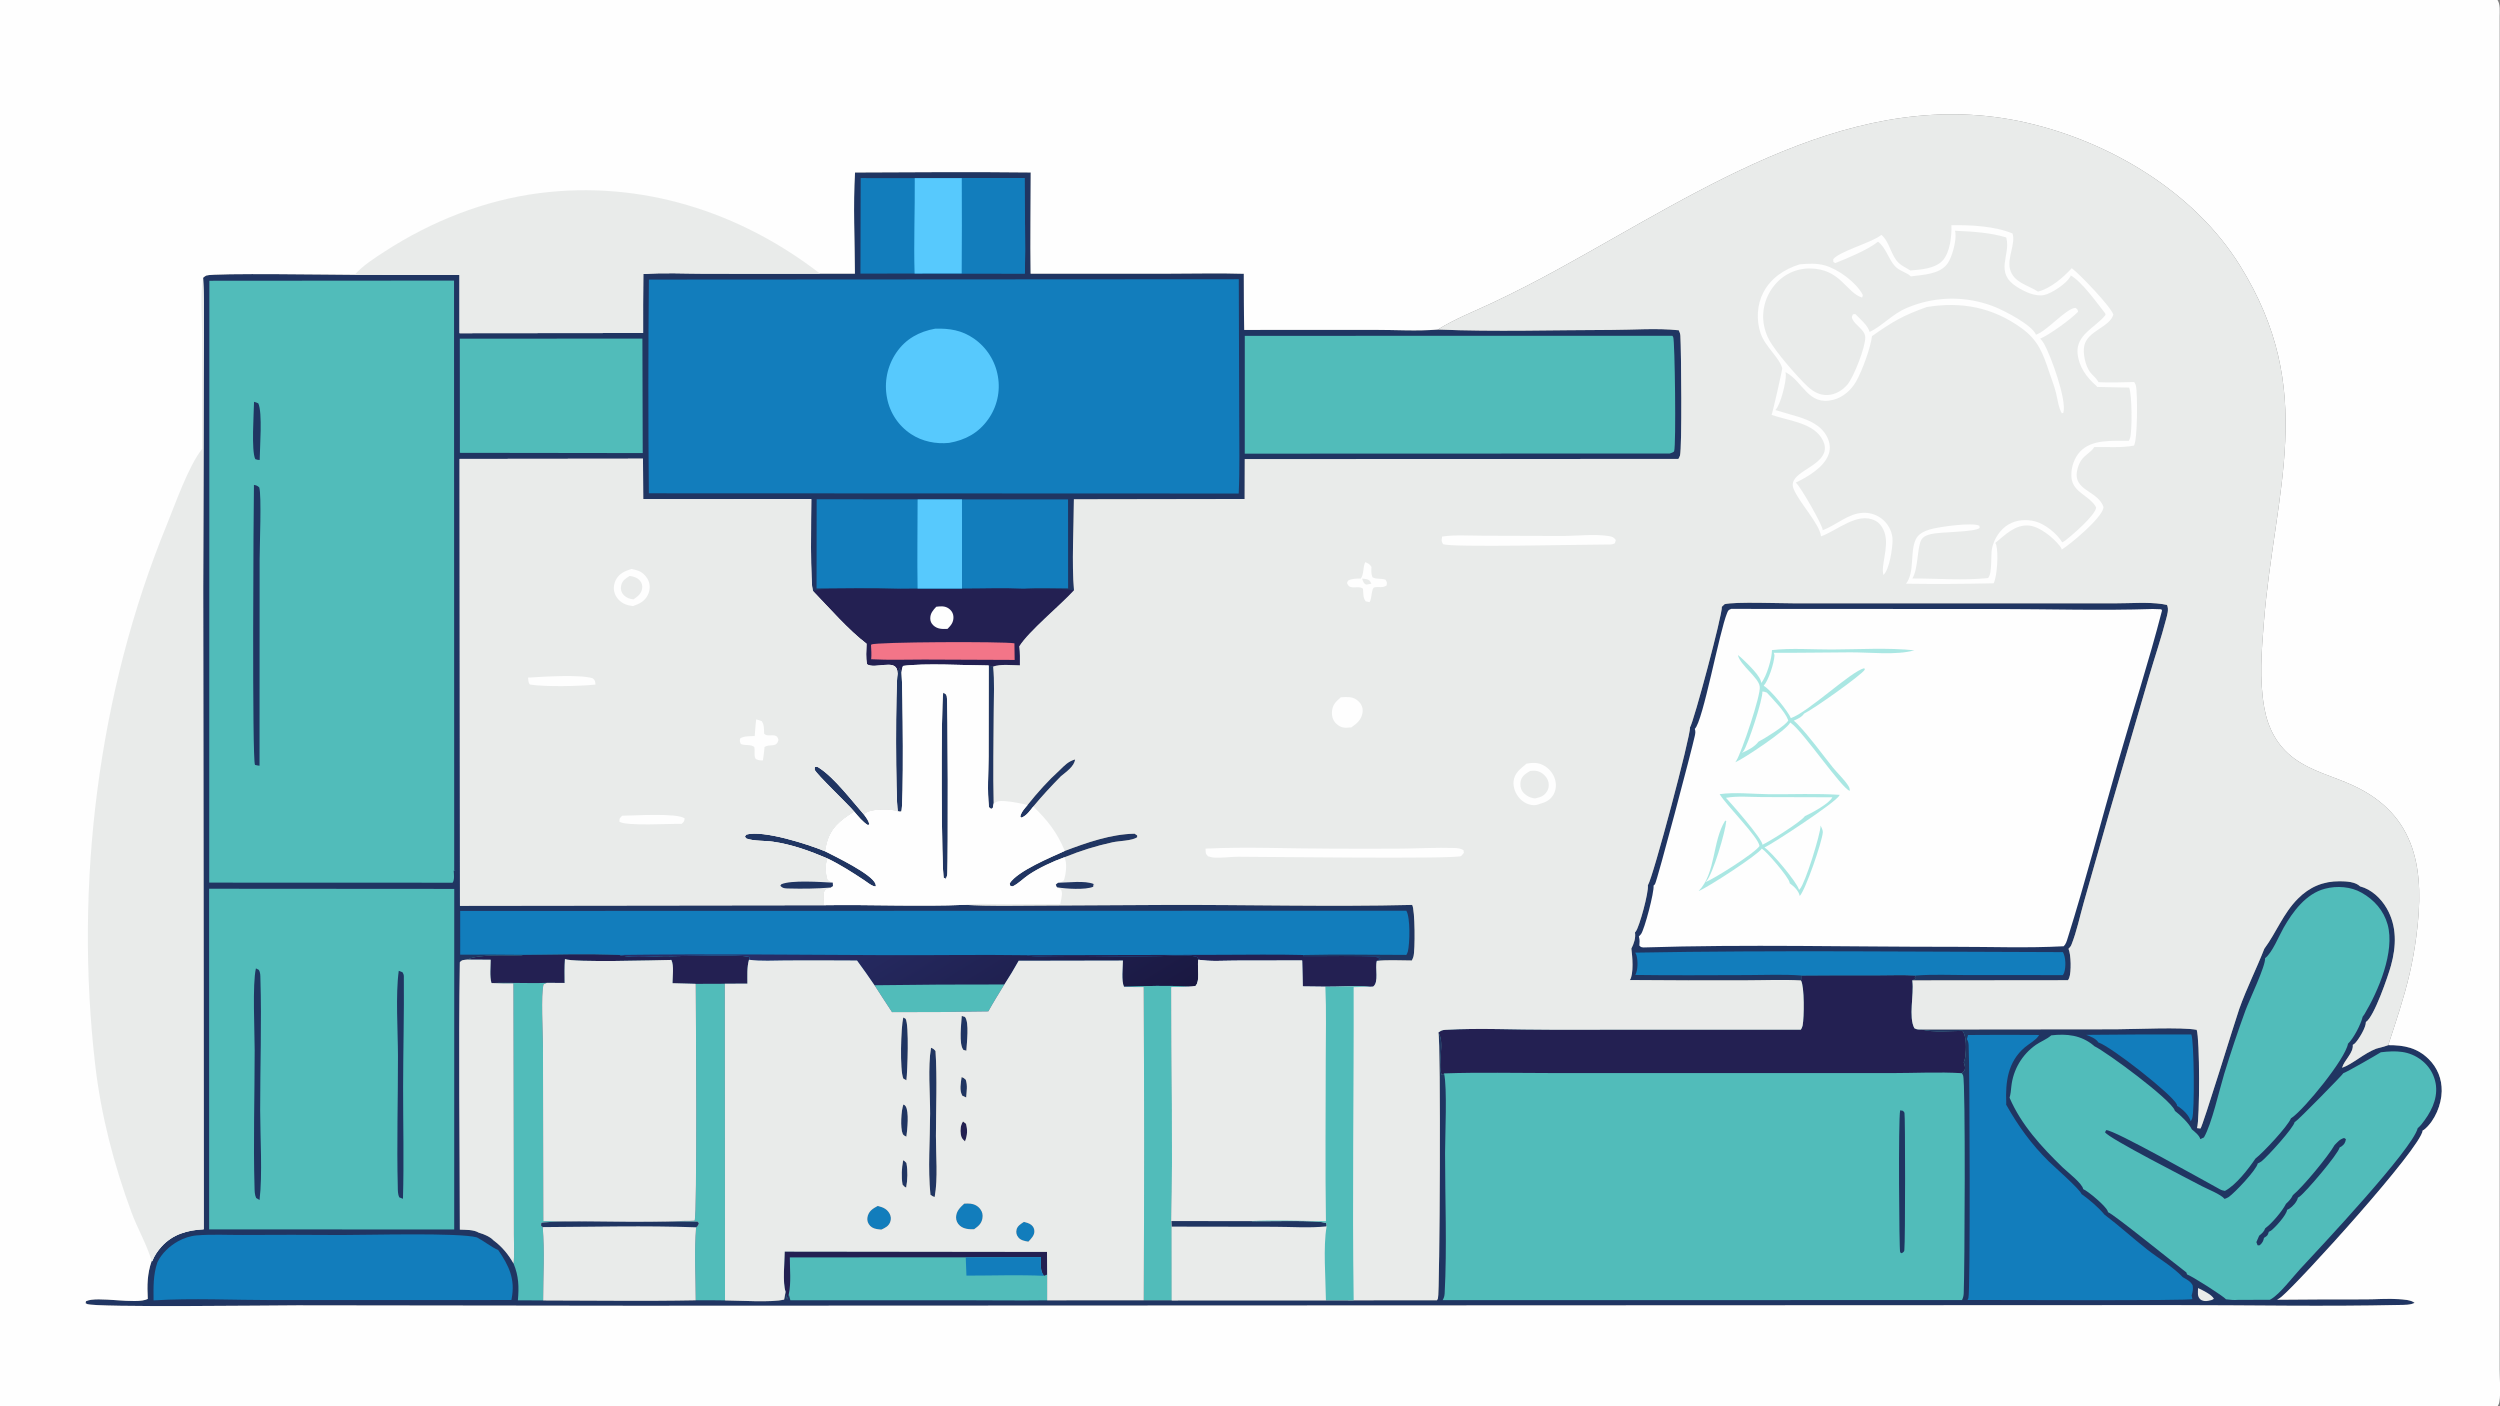 <?xml version="1.0" encoding="utf-8" ?>
<svg xmlns="http://www.w3.org/2000/svg" xmlns:xlink="http://www.w3.org/1999/xlink" width="1600" height="900">
	<rect width="100%" height="100%" fill="#808080" stroke="none"/>
	<g>
		<path fill="#203562" transform="scale(0.879 0.879)" d="M622.543 125.581C665.17 125.398 707.846 125.085 750.471 125.566C750.477 150.116 750.022 174.737 750.408 199.278L851.822 199.238C869.711 199.232 887.749 198.758 905.621 199.325C905.72 212.939 905.581 226.599 905.942 240.206L1000.91 240.169C1016.01 240.149 1031.92 241.197 1046.89 239.936C1088.75 241.658 1131.14 240.279 1173.05 240.212C1189 240.187 1206.52 238.769 1222.33 240.478C1222.97 241.806 1223.42 243.073 1223.5 244.552C1224.1 255.127 1224.75 325.963 1223.21 331.69C1222.97 332.569 1222.49 333.376 1222.03 334.152L906.312 334.247L906.228 363.312L781.903 363.522C781.841 383.643 780.258 410.367 781.984 429.79C771.896 440.84 749.008 459.522 742.12 470.612C742.681 475.248 742.649 479.777 742.585 484.433C736.797 484.391 728.513 483.4 723.132 485.306L719.842 484.557C703.196 484.472 672.968 482.701 657.495 484.878C656.793 486.561 656.523 487.819 656.417 489.635Q655.598 487.809 654.844 485.955L653.547 490.457C653.475 489.73 653.419 488.989 653.292 488.268C651.78 479.642 636.963 487.464 631.286 483.67C630.25 478.902 630.809 473.536 630.904 468.67C617.922 458.874 603.607 442.45 592.038 430.472C589.719 427.806 590.695 371.462 590.678 363.416L468.287 363.476L468.156 334.017L334.7 334.165L334.907 659.399L599.921 659.064C634.17 658.55 668.739 660.16 702.924 658.811C720.482 659.954 738.377 659.418 755.987 659.374L847.254 658.897C907.496 658.648 968.016 660.335 1028.21 658.871C1030.31 662.424 1030.48 691.976 1029.1 696.631C1028.8 697.613 1028.41 698.448 1027.94 699.355C1019.6 699.363 1010.71 698.742 1002.45 699.629C1001.01 704.81 1004.11 715.126 999.784 718.305L997.537 718.434C986.934 717.591 975.711 718.537 965.014 718.455L948.45 718.257L948.091 699.356L899.298 699.441C890.643 699.456 881.045 700.233 872.518 698.761L872.391 699.604C871.679 704.576 873.974 714.428 870.387 717.937C868.762 718.217 867.255 718.448 865.603 718.423C850.339 717.305 833.728 717.945 818.39 718.447C816.364 714.325 817.558 704.168 817.595 699.382L741.697 699.531C738.432 705.431 734.961 711.124 731.306 716.791C727.363 723.281 723.283 729.757 719.623 736.41Q684.55 737.051 649.472 736.96C645.21 730.434 640.893 723.938 636.708 717.363Q630.536 708.229 623.989 699.36Q598.219 699.186 572.449 699.299C563.625 699.308 554.072 700.015 545.339 698.797C543.771 704.337 544.222 710.468 544.191 716.188L527.736 716.272L527.862 946.83C538.495 946.897 561.706 948.491 570.915 946.214L571.992 940.543C569.679 934.059 571.265 918.657 571.333 911.258L762.318 911.5L762.456 928.021L762.444 946.752L832.712 946.734L853.185 946.75L965.405 946.736L985.614 946.751L1046.27 946.739C1046.5 946.278 1046.76 945.826 1046.97 945.357C1048.31 942.46 1049.19 757.393 1047.28 751.769C1049.38 750.29 1050 749.951 1052.63 749.802C1077.55 748.388 1103.37 749.803 1128.37 749.726L1311.19 749.715C1311.78 748.769 1312.28 747.741 1312.49 746.635C1313.59 740.96 1313.9 718.221 1311.28 713.88C1311.63 712.714 1311.48 711.491 1311.45 710.281Q1338.96 710.046 1366.47 710.142C1375.9 710.15 1385.57 709.707 1394.98 710.294L1394.1 711.734L1395.06 712.627L1392.32 713.82L1392.42 714.539C1393.66 723.92 1389.47 740.69 1393.87 748.664C1395.58 749.714 1397.18 749.568 1399.13 749.577L1540.55 749.423C1554.04 749.395 1588.73 747.671 1599.4 749.82C1601.71 755.992 1601.71 814.989 1599.66 821.373L1602.15 821.656C1603.76 820.363 1627.55 742.532 1630.43 734.484C1635.77 719.54 1642.87 705.51 1648.64 690.796C1657.42 678.901 1662.29 665.231 1673.02 654.393C1681.52 645.809 1691.49 641.546 1703.59 641.633C1708.13 641.666 1714.99 641.94 1718.38 645.355C1726.64 647.513 1733.58 654.079 1737.77 661.335C1745.32 674.41 1744.77 688.972 1740.87 703.062C1738.75 710.701 1728.61 740.38 1722.61 744.141C1722.67 748.168 1717.57 756.489 1714.87 759.412C1714.29 760.033 1713.78 760.342 1713.06 760.773C1713.68 766.579 1706.78 771.978 1705.27 777.443C1712.82 774.867 1721.06 766.965 1730.19 763.508C1733.11 762.742 1736.04 762.036 1738.87 760.966C1750.32 760.906 1759.92 762.758 1768.42 771.202C1774.73 777.467 1777.96 785.596 1777.83 794.466C1777.68 804.209 1772.88 815.948 1765.27 822.305C1764.72 822.758 1764.54 822.807 1763.98 823.069C1762.79 835.836 1674.46 933.071 1661.13 944.226C1660.12 945.067 1659.15 945.731 1657.99 946.321Q1690.09 946.009 1722.2 946.063C1730.18 946.081 1738.6 945.354 1746.52 945.909C1749.79 946.138 1755.59 946.405 1758.09 948.627C1754.67 950.304 1750.72 950.065 1746.99 950.152C1692.22 951.429 1637.15 950.253 1582.35 950.271L1271.34 950.401L461.91 950.739L216.451 950.433C197.256 950.471 70.696 952.063 63.529 949.503C63.087 949.345 62.71 949.109 62.298 948.882L62.593 947.436C70.651 943.322 99.015 950.102 107.598 945.747C107.067 936.085 107.167 927.362 110.443 918.141L110.867 918.243C112.27 914.38 114.79 910.764 117.516 907.727C125.707 898.606 136.508 895.649 148.284 895.033L147.903 428.685L148.254 275.522C148.242 251.22 149.096 226.556 147.857 202.295C147.904 202.243 147.944 202.183 147.999 202.14C148.506 201.737 149.614 200.803 150.19 200.611C156.122 198.63 244.472 200.086 258.208 200.09L334.613 200.148L334.62 242.587L468.237 242.451Q468.187 220.972 468.356 199.495C483.152 198.367 498.524 199.205 513.386 199.224L597.119 199.266L622.456 199.272C622.382 174.946 621.081 149.825 622.543 125.581ZM348.576 897.479C352.198 898.549 356.738 900.322 359.364 903.133C365.435 907.602 370.288 913.437 373.938 920.034C374.677 913.34 374.144 906.011 374.147 899.261L374.079 855.332L373.789 716.057Q365.805 716.157 357.83 715.783C356.419 710.979 357.229 703.895 357.244 698.792L340.126 698.695C337.777 699.005 336.37 698.706 334.806 700.653C333.809 765.469 334.746 830.449 334.821 895.28C339.112 895.484 344.814 895.202 348.576 897.479ZM488.803 698.932C477.168 699.154 417.762 700.926 411.337 698.304C410.981 704.12 411.032 709.882 411.123 715.703L398.199 715.607L395.792 716.722C393.788 724.259 395.323 751.62 395.335 761.124L395.622 889.116C430.011 888.967 464.935 890.314 499.243 888.896C501.426 888.994 503.551 888.858 505.727 888.714C507.661 885.228 506.713 734.522 506.53 716.349L503.979 716.273L489.624 715.883C489.656 711.188 490.846 703.039 488.803 698.932ZM395.177 893.459C396.693 910.919 395.538 929.295 395.504 946.836C432.474 946.854 469.568 947.45 506.523 946.722C506.485 929.248 505.37 911.008 506.806 893.609C507.966 893 508.32 891.858 508.854 890.731L507.875 889.555C493.465 889.546 400.302 887.927 394.094 890.54L393.931 892.373L395.177 893.459Z"/>
		<path fill="#51BCBA" transform="scale(0.879 0.879)" d="M1311.45 710.281Q1338.96 710.046 1366.47 710.142C1375.9 710.15 1385.57 709.707 1394.98 710.294L1394.1 711.734L1395.06 712.627L1392.32 713.82L1392.42 714.539C1393.66 723.92 1389.47 740.69 1393.87 748.664C1395.58 749.714 1397.18 749.568 1399.13 749.577C1408 751.963 1419.69 750.622 1428.9 750.586C1432.04 754.742 1431.54 764.181 1430.95 769.334C1430.8 770.6 1430.42 771.798 1429.97 772.985L1429.8 773.446C1430.4 775.624 1431.41 777.598 1430.1 779.731C1429.71 780.368 1428.98 780.92 1428.41 781.392C1428.78 781.934 1429.11 782.478 1429.35 783.102C1431.2 788.024 1430.48 926.14 1429.78 941.59C1429.7 943.458 1429.36 944.89 1428.55 946.581L1050.38 946.648C1051.33 945.053 1051.75 943.561 1051.85 941.708C1053.62 908.626 1052.14 872.777 1052.16 839.429C1052.16 827.178 1053.83 791.396 1051.39 781.544L1050.92 782.416L1049.62 782.561C1046.53 773.748 1052.18 759.589 1047.28 751.769C1049.38 750.29 1050 749.951 1052.63 749.802C1077.55 748.388 1103.37 749.803 1128.37 749.726L1311.19 749.715C1311.78 748.769 1312.28 747.741 1312.49 746.635C1313.59 740.96 1313.9 718.221 1311.28 713.88C1311.63 712.714 1311.48 711.491 1311.45 710.281Z"/>
		<path fill="#232052" transform="scale(0.879 0.879)" d="M1311.45 710.281Q1338.96 710.046 1366.47 710.142C1375.9 710.15 1385.57 709.707 1394.98 710.294L1394.1 711.734L1395.06 712.627L1392.32 713.82L1392.42 714.539C1393.66 723.92 1389.47 740.69 1393.87 748.664C1395.58 749.714 1397.18 749.568 1399.13 749.577C1408 751.963 1419.69 750.622 1428.9 750.586C1432.04 754.742 1431.54 764.181 1430.95 769.334C1430.8 770.6 1430.42 771.798 1429.97 772.985L1429.8 773.446C1430.4 775.624 1431.41 777.598 1430.1 779.731C1429.71 780.368 1428.98 780.92 1428.41 781.392C1411.63 780.335 1394.16 781.319 1377.32 781.315L1272.05 781.3L1129.31 781.287C1103.39 781.288 1077.29 780.655 1051.39 781.544L1050.92 782.416L1049.62 782.561C1046.53 773.748 1052.18 759.589 1047.28 751.769C1049.38 750.29 1050 749.951 1052.63 749.802C1077.55 748.388 1103.37 749.803 1128.37 749.726L1311.19 749.715C1311.78 748.769 1312.28 747.741 1312.49 746.635C1313.59 740.96 1313.9 718.221 1311.28 713.88C1311.63 712.714 1311.48 711.491 1311.45 710.281Z"/>
		<path fill="#203562" transform="scale(0.879 0.879)" d="M1383.51 808.425L1385.55 808.783C1385.91 809.25 1386.39 809.644 1386.64 810.184C1387.24 811.527 1387.29 902.992 1386.55 910.346C1386.43 911.467 1385.6 911.773 1384.75 912.458C1383.76 912.159 1384.02 912.419 1383.48 911.601C1382.78 910.549 1382.07 814.647 1383.51 808.425Z"/>
		<path fill="#51BCBA" transform="scale(0.879 0.879)" d="M379.997 695.209C403.465 695.033 427.513 694.149 450.931 695.298C462.516 698.246 476.77 695.705 488.807 696.21C499.007 696.19 539.137 694.615 545.868 696.806L545.55 697.257L546.026 698.449L545.339 698.797C543.771 704.337 544.222 710.468 544.191 716.188L527.736 716.272L527.862 946.83C520.767 946.618 513.624 946.753 506.523 946.722C506.485 929.248 505.37 911.008 506.806 893.609C507.966 893 508.32 891.858 508.854 890.731L507.875 889.555C493.465 889.546 400.302 887.927 394.094 890.54L393.931 892.373L395.177 893.459C396.693 910.919 395.538 929.295 395.504 946.836L377.083 946.749C377.92 937.138 377.734 929.051 373.938 920.034C374.677 913.34 374.144 906.011 374.147 899.261L374.079 855.332L373.789 716.057Q365.805 716.157 357.83 715.783C356.419 710.979 357.229 703.895 357.244 698.792L340.126 698.695C349.191 694.393 369.789 695.866 380.253 695.914L379.997 695.209ZM411.337 698.304C410.981 704.12 411.032 709.882 411.123 715.703L398.199 715.607L395.792 716.722C393.788 724.259 395.323 751.62 395.335 761.124L395.622 889.116C430.011 888.967 464.935 890.314 499.243 888.896C501.426 888.994 503.551 888.858 505.727 888.714C507.661 885.228 506.713 734.522 506.53 716.349L503.979 716.273L489.624 715.883C489.656 711.188 490.846 703.039 488.803 698.932C477.168 699.154 417.762 700.926 411.337 698.304Z"/>
		<path fill="#232052" transform="scale(0.879 0.879)" d="M379.997 695.209C403.465 695.033 427.513 694.149 450.931 695.298C462.516 698.246 476.77 695.705 488.807 696.21C499.007 696.19 539.137 694.615 545.868 696.806L545.55 697.257L546.026 698.449L545.339 698.797C543.771 704.337 544.222 710.468 544.191 716.188L527.736 716.272L506.53 716.349L503.979 716.273L489.624 715.883C489.656 711.188 490.846 703.039 488.803 698.932C477.168 699.154 417.762 700.926 411.337 698.304C410.981 704.12 411.032 709.882 411.123 715.703L398.199 715.607C384.75 716.155 371.289 715.24 357.83 715.783C356.419 710.979 357.229 703.895 357.244 698.792L340.126 698.695C349.191 694.393 369.789 695.866 380.253 695.914L379.997 695.209Z"/>
		<path fill="#127DBC" transform="scale(0.879 0.879)" d="M335.061 663.25L1023.93 663.092C1026.98 668.092 1026.46 686.968 1025.08 692.71C1024.86 693.598 1024.41 694.475 1023.96 695.266C998.939 695.269 973.79 694.722 948.786 695.334L948.858 696.177C967.564 696.291 986.242 695.646 1004.9 696.649L1001.95 697.37C1002.21 697.389 1002.47 697.401 1002.73 697.427C1003.67 697.523 1004.34 697.729 1005.21 698.061C1004.26 698.557 1003.34 699.033 1002.45 699.629C1001.01 704.81 1004.11 715.126 999.784 718.305L997.537 718.434C986.934 717.591 975.711 718.537 965.014 718.455L948.45 718.257L948.091 699.356L899.298 699.441C890.643 699.456 881.045 700.233 872.518 698.761L872.391 699.604C871.679 704.576 873.974 714.428 870.387 717.937C868.762 718.217 867.255 718.448 865.603 718.423C850.339 717.305 833.728 717.945 818.39 718.447C816.364 714.325 817.558 704.168 817.595 699.382L741.697 699.531C738.432 705.431 734.961 711.124 731.306 716.791C727.363 723.281 723.283 729.757 719.623 736.41Q684.55 737.051 649.472 736.96C645.21 730.434 640.893 723.938 636.708 717.363Q630.536 708.229 623.989 699.36Q598.219 699.186 572.449 699.299C563.625 699.308 554.072 700.015 545.339 698.797L546.026 698.449L545.55 697.257L545.868 696.806C539.137 694.615 499.007 696.19 488.807 696.21C476.77 695.705 462.516 698.246 450.931 695.298C427.513 694.149 403.465 695.033 379.997 695.209Q357.537 694.931 335.075 695.113L335.061 663.25Z"/>
		<defs>
			<linearGradient id="gradient_0" gradientUnits="userSpaceOnUse" x1="760.759" y1="783.677" x2="661.875" y2="624.223">
				<stop offset="0" stop-color="#1A1841"/>
				<stop offset="1" stop-color="#282E68"/>
			</linearGradient>
		</defs>
		<path fill="url(#gradient_0)" transform="scale(0.879 0.879)" d="M450.931 695.298C515.695 694.447 580.597 695.138 645.367 695.448C679.436 695.612 713.556 694.978 747.615 695.494C751.29 697.951 833.918 696.219 845.194 696.149C852.791 696.101 863.238 694.785 870.488 696.451C871.993 696.797 872.161 697.388 872.518 698.761L872.391 699.604C871.679 704.576 873.974 714.428 870.387 717.937C868.762 718.217 867.255 718.448 865.603 718.423C850.339 717.305 833.728 717.945 818.39 718.447C816.364 714.325 817.558 704.168 817.595 699.382L741.697 699.531C738.432 705.431 734.961 711.124 731.306 716.791C727.363 723.281 723.283 729.757 719.623 736.41Q684.55 737.051 649.472 736.96C645.21 730.434 640.893 723.938 636.708 717.363Q630.536 708.229 623.989 699.36Q598.219 699.186 572.449 699.299C563.625 699.308 554.072 700.015 545.339 698.797L546.026 698.449L545.55 697.257L545.868 696.806C539.137 694.615 499.007 696.19 488.807 696.21C476.77 695.705 462.516 698.246 450.931 695.298Z"/>
		<path fill="#51BCBA" transform="scale(0.879 0.879)" d="M731.306 716.791C727.363 723.281 723.283 729.757 719.623 736.41Q684.55 737.051 649.472 736.96C645.21 730.434 640.893 723.938 636.708 717.363Q684.005 716.7 731.306 716.791Z"/>
		<path fill="#232052" transform="scale(0.879 0.879)" d="M747.615 695.494L887.379 695.21C907.806 695.219 928.374 694.774 948.786 695.334L948.858 696.177C967.564 696.291 986.242 695.646 1004.9 696.649L1001.95 697.37C1002.21 697.389 1002.47 697.401 1002.73 697.427C1003.67 697.523 1004.34 697.729 1005.21 698.061C1004.26 698.557 1003.34 699.033 1002.45 699.629C1001.01 704.81 1004.11 715.126 999.784 718.305L997.537 718.434C986.934 717.591 975.711 718.537 965.014 718.455L948.45 718.257L948.091 699.356L899.298 699.441C890.643 699.456 881.045 700.233 872.518 698.761C872.161 697.388 871.993 696.797 870.488 696.451C863.238 694.785 852.791 696.101 845.194 696.149C833.918 696.219 751.29 697.951 747.615 695.494Z"/>
		<path fill="#232052" transform="scale(0.879 0.879)" d="M700.454 428.491C715.317 428.507 730.455 427.895 745.285 428.583C757.36 429.706 770.104 427.79 781.984 429.79C771.896 440.84 749.008 459.522 742.12 470.612C742.681 475.248 742.649 479.777 742.585 484.433C736.797 484.391 728.513 483.4 723.132 485.306L719.842 484.557C703.196 484.472 672.968 482.701 657.495 484.878C656.793 486.561 656.523 487.819 656.417 489.635Q655.598 487.809 654.844 485.955L653.547 490.457C653.475 489.73 653.419 488.989 653.292 488.268C651.78 479.642 636.963 487.464 631.286 483.67C630.25 478.902 630.809 473.536 630.904 468.67C617.922 458.874 603.607 442.45 592.038 430.472C600.886 426.313 642.005 429.734 655.298 428.587L668.095 428.491L700.454 428.491Z"/>
		<path fill="#F37588" transform="scale(0.879 0.879)" d="M634.185 469.59C634.296 469.485 634.394 469.363 634.518 469.273C637.188 467.355 730.705 466.949 738.608 468.402Q738.74 474.444 738.77 480.488L672.852 480.216C660.064 480.208 647.067 480.697 634.302 479.992C634.632 476.526 634.36 473.058 634.185 469.59Z"/>
		<path fill="#FEFEFE" transform="scale(0.879 0.879)" d="M681.695 441.773Q682.685 441.644 683.68 441.553C686.75 441.279 689.329 441.648 691.708 443.814C693.284 445.25 694.144 447.101 694.203 449.233C694.309 453.124 692.44 455.312 689.899 457.891C686.032 458.057 682.502 458.14 679.484 455.247C678.064 453.886 677.333 452.26 677.323 450.286C677.304 446.578 679.327 444.296 681.695 441.773Z"/>
		<path fill="#127DBC" transform="scale(0.879 0.879)" d="M594.617 363.498L668.114 363.59L700.428 363.595L700.454 428.491L668.095 428.491L655.298 428.587C635.1 427.839 614.748 428.403 594.534 428.462L594.617 363.498Z"/>
		<path fill="#57C9FD" transform="scale(0.879 0.879)" d="M668.114 363.59L700.428 363.595L700.454 428.491L668.095 428.491C667.731 406.885 668.101 385.203 668.114 363.59Z"/>
		<path fill="#51BCBA" transform="scale(0.879 0.879)" d="M571.333 911.258L762.318 911.5L762.456 928.021L762.444 946.752C742.82 947.01 723.163 946.746 703.536 946.717L575.452 946.725L574.307 942.307L573.046 946.177C572.588 944.32 572.306 942.429 571.992 940.543C569.679 934.059 571.265 918.657 571.333 911.258Z"/>
		<path fill="#232052" transform="scale(0.879 0.879)" d="M571.333 911.258L762.318 911.5L762.456 928.021L760.128 928.932C757.024 925.406 757.919 919.75 757.962 915.314L703.153 915.459L575.07 915.509C575.045 923.838 576.123 934.279 574.307 942.307L573.046 946.177C572.588 944.32 572.306 942.429 571.992 940.543C569.679 934.059 571.265 918.657 571.333 911.258Z"/>
		<path fill="#127DBC" transform="scale(0.879 0.879)" d="M703.153 915.459L757.962 915.314C757.919 919.75 757.024 925.406 760.128 928.932C741.433 928.081 722.399 928.798 703.665 928.782L703.153 915.459Z"/>
		<path fill="#127DBC" transform="scale(0.879 0.879)" d="M700.428 363.595L777.648 363.614L777.681 428.396C767.004 428.401 755.913 427.842 745.285 428.583C730.455 427.895 715.317 428.507 700.454 428.491L700.428 363.595Z"/>
		<path fill="#51BCBA" transform="scale(0.879 0.879)" d="M152.445 204.428L330.582 204.294L330.709 633.803L331.847 634.263L330.332 633.899C330.512 636.274 331.063 640.833 329.506 642.701L152.325 642.638L152.445 204.428Z"/>
		<path fill="#203562" transform="scale(0.879 0.879)" d="M184.895 353.055C186.846 353.449 187.26 353.578 188.751 354.877C190.535 360.446 189.049 397.437 189.034 407.344L188.965 557.528C187.837 557.461 186.753 557.163 185.653 556.918C183.472 553.243 184.565 371.302 184.895 353.055Z"/>
		<path fill="#203562" transform="scale(0.879 0.879)" d="M184.965 292.548C186.059 292.783 187.027 293.241 188.056 293.674C191.219 300.206 189.162 326.285 189.071 334.928C187.845 334.935 187.013 334.693 185.864 334.279C182.901 328.257 184.833 300.932 184.965 292.548Z"/>
		<path fill="#127DBC" transform="scale(0.879 0.879)" d="M472.46 203.568L901.962 203.307L902.272 304.795C902.251 322.923 902.729 341.23 901.897 359.336L472.434 359.166Q471.7 281.366 472.46 203.568Z"/>
		<path fill="#57C9FD" transform="scale(0.879 0.879)" d="M680.926 239.3C691.411 239.029 700.329 240.413 709.197 246.575Q710.051 247.171 710.874 247.809Q711.697 248.447 712.488 249.125Q713.279 249.803 714.035 250.519Q714.791 251.236 715.511 251.988Q716.23 252.741 716.912 253.529Q717.593 254.317 718.235 255.137Q718.877 255.957 719.477 256.809Q720.077 257.66 720.634 258.54Q721.191 259.42 721.704 260.326Q722.218 261.233 722.685 262.164Q723.152 263.094 723.573 264.047Q723.994 265 724.367 265.972Q724.74 266.945 725.065 267.935Q725.389 268.925 725.664 269.929Q725.939 270.934 726.164 271.951Q726.389 272.968 726.563 273.995Q726.742 275.011 726.87 276.035Q726.997 277.059 727.075 278.088Q727.152 279.117 727.177 280.149Q727.203 281.18 727.178 282.212Q727.153 283.243 727.077 284.273Q727 285.302 726.873 286.326Q726.746 287.35 726.568 288.366Q726.39 289.383 726.162 290.389Q725.934 291.395 725.657 292.389Q725.379 293.383 725.052 294.362Q724.726 295.341 724.351 296.302Q723.977 297.263 723.555 298.205Q723.133 299.147 722.665 300.066Q722.197 300.986 721.684 301.881Q721.171 302.777 720.614 303.645Q720.057 304.514 719.458 305.354C712.395 315.269 702.885 320.4 691.084 322.464C681.369 323.431 671.511 321.444 663.309 316.044Q662.473 315.492 661.664 314.899Q660.856 314.306 660.079 313.673Q659.301 313.041 658.556 312.371Q657.81 311.701 657.099 310.994Q656.388 310.288 655.712 309.547Q655.037 308.807 654.399 308.033Q653.761 307.26 653.163 306.456Q652.564 305.652 652.006 304.819Q651.448 303.987 650.932 303.127Q650.416 302.268 649.943 301.384Q649.47 300.5 649.041 299.594Q648.613 298.688 648.23 297.761Q647.847 296.835 647.51 295.891Q647.174 294.946 646.884 293.987Q646.595 293.027 646.353 292.054Q646.112 291.081 645.919 290.097Q645.699 289.025 645.533 287.944Q645.367 286.863 645.255 285.775Q645.144 284.687 645.087 283.594Q645.03 282.502 645.028 281.408Q645.026 280.314 645.079 279.222Q645.131 278.129 645.239 277.041Q645.346 275.952 645.508 274.87Q645.67 273.788 645.886 272.716Q646.102 271.644 646.371 270.584Q646.641 269.523 646.963 268.478Q647.285 267.433 647.659 266.405Q648.034 265.377 648.459 264.369Q648.884 263.362 649.359 262.376Q649.835 261.391 650.359 260.431Q650.883 259.471 651.454 258.538Q652.026 257.606 652.643 256.703C659.502 246.707 669.2 241.441 680.926 239.3Z"/>
		<path fill="#51BCBA" transform="scale(0.879 0.879)" d="M152.252 647.095L330.74 647.218L330.709 895.179L152.283 895.116L152.252 647.095Z"/>
		<path fill="#203562" transform="scale(0.879 0.879)" d="M186.337 705.081L188.393 706.128C189.686 708.16 189.532 710.318 189.604 712.659C190.588 744.404 189.391 776.597 189.429 808.396C189.452 827.676 191.19 855.576 188.978 873.709L186.507 872.255C185.375 869.759 185.409 867.289 185.33 864.593C184.358 831.424 185.423 797.894 185.425 764.685C185.426 750.49 183.694 716.631 186.337 705.081Z"/>
		<path fill="#203562" transform="scale(0.879 0.879)" d="M290.334 706.847L293.055 707.895C293.725 709.003 294.025 709.683 294.038 711.002C294.302 737.785 293.54 764.709 293.51 791.52C293.48 818.597 294.183 845.789 293.401 872.842L290.735 871.797C289.552 869.404 289.691 866.645 289.625 864.02C288.823 832.449 289.815 800.574 289.757 768.965C289.723 750.365 287.936 724.488 290.334 706.847Z"/>
		<path fill="#51BCBA" transform="scale(0.879 0.879)" d="M1649.19 697.673C1654.47 693.66 1659.2 681.598 1662.62 675.621C1669.41 663.733 1678.93 650.704 1692.8 647.084C1701.51 644.813 1711.72 645.496 1719.58 650.031C1728.65 655.152 1735.58 662.977 1738.42 673.134C1743.93 692.885 1731.6 721.707 1721.55 738.479C1721.15 739.146 1720.72 739.695 1720.24 740.3C1718.99 745.798 1713.63 756.116 1709.58 759.92C1707.62 771.162 1677.86 807.437 1668.8 813.735C1668.56 813.901 1668.31 814.058 1668.07 814.219C1665.51 820.368 1647.69 839.315 1642.19 843.559C1637.17 850.979 1628.04 862.85 1619.97 867.106C1618.56 866.843 1617.49 866.58 1616.22 865.866C1606.15 860.439 1538.67 822.209 1533.49 822.862L1532.69 824.39C1534.87 828.606 1594.01 858.755 1602.96 863.53C1607.05 865.714 1617.03 869.558 1619.7 872.921C1620.72 872.585 1621.86 872.159 1622.74 871.538C1627.26 868.368 1643.19 851.483 1643.84 847.123C1644.76 846.685 1645.73 846.257 1646.54 845.624C1650.87 842.226 1670.09 821.098 1670.75 816.921C1670.88 816.863 1671.02 816.81 1671.15 816.747C1673.05 815.847 1705.9 782.329 1706.21 781.373C1708.41 780.78 1729.95 768.364 1733.48 766.162C1744.32 764.862 1754.06 764.878 1763.13 771.97Q1763.67 772.385 1764.19 772.827Q1764.71 773.268 1765.21 773.735Q1765.7 774.202 1766.18 774.693Q1766.65 775.185 1767.1 775.699Q1767.54 776.213 1767.97 776.749Q1768.39 777.284 1768.78 777.841Q1769.18 778.397 1769.54 778.972Q1769.91 779.547 1770.25 780.14Q1770.58 780.732 1770.89 781.341Q1771.2 781.95 1771.47 782.573Q1771.75 783.197 1771.99 783.833Q1772.24 784.469 1772.45 785.117Q1772.67 785.765 1772.85 786.422Q1773.03 787.08 1773.17 787.746Q1773.32 788.411 1773.44 789.084Q1773.55 789.756 1773.63 790.433C1774.82 800.996 1769.48 810.654 1763.08 818.631C1762.25 819.665 1761.32 820.578 1760.32 821.447C1756.53 836.792 1689.62 907.936 1674.64 924.098C1669.2 929.97 1660.02 942.095 1653.57 945.885C1653.27 946.063 1652.96 946.222 1652.64 946.376Q1641.04 946.51 1629.43 946.438C1626.47 946.726 1623.64 946.358 1620.7 946.024C1619.02 943.732 1595.71 928.992 1592.4 927.914L1591.88 926.451C1584.57 921.017 1539.23 884.198 1534.79 882.544C1534.76 882.351 1534.75 882.152 1534.69 881.967C1533.42 878.225 1520.46 867.366 1516.76 865.775C1516.24 861.737 1505.15 853.222 1501.83 849.997C1486.45 835.062 1471.72 819.1 1463.15 799.247C1463.96 796.54 1464.16 794.052 1464.43 791.252Q1464.55 790.115 1464.72 788.986Q1464.9 787.856 1465.13 786.738Q1465.37 785.62 1465.67 784.516Q1465.96 783.413 1466.32 782.327Q1466.68 781.24 1467.09 780.175Q1467.5 779.11 1467.97 778.068Q1468.44 777.026 1468.97 776.011Q1469.49 774.997 1470.07 774.012Q1470.65 773.027 1471.28 772.074Q1471.92 771.122 1472.6 770.205Q1473.28 769.288 1474.01 768.409Q1474.74 767.53 1475.52 766.691Q1476.29 765.853 1477.11 765.057Q1477.94 764.262 1478.8 763.512Q1479.66 762.762 1480.56 762.059Q1481.46 761.357 1482.4 760.704C1485.86 758.342 1489.97 756.803 1493.18 754.123C1493.29 754.032 1493.4 753.937 1493.51 753.844C1504.74 752.546 1515.2 753.614 1524.31 761.182C1524.49 761.333 1524.65 761.511 1524.82 761.676C1534.39 766.389 1580.12 800.208 1583.39 808.384C1583.45 808.514 1583.47 808.655 1583.5 808.791C1587.35 811.793 1593.81 817.78 1595.84 822.238C1598.01 824.13 1601.28 826.528 1602.07 829.416L1604.69 828.142C1610.28 818.653 1615.86 793.689 1619.46 781.835Q1626.6 758.533 1634.95 735.635C1637.64 728.303 1649.84 702.819 1649.19 697.673Z"/>
		<path fill="#203562" transform="scale(0.879 0.879)" d="M1699.8 833.74C1702.22 831.32 1703.43 829.55 1706.74 828.573L1708.05 829.38C1707.68 831.801 1706.97 833.225 1704.83 834.718C1704.42 835.002 1703.91 835.254 1703.48 835.485C1702.52 840.195 1678.83 867.975 1674.27 871.309C1673.9 871.581 1673.51 871.776 1673.11 871.999C1672.54 874.924 1669.33 878.449 1666.86 880.062C1666.34 880.404 1665.8 880.683 1665.22 880.919C1664.9 884.584 1656.72 893.52 1653.7 895.909C1653.11 896.375 1652.62 896.577 1651.93 896.857C1651.09 899.697 1650.91 899.68 1648.4 901.313C1648.05 903.469 1647.17 905.053 1645.51 906.469C1644.92 906.971 1644.47 906.71 1643.73 906.646L1642.86 904.394C1643.49 902.803 1644.18 901.25 1644.9 899.698C1646.92 898.035 1648.39 896.867 1649.32 894.305C1654.35 890.578 1661.57 882.028 1664.45 876.477C1666.62 874.457 1668.14 872.875 1669.46 870.167C1676.79 864.115 1695.02 842.12 1699.8 833.74Z"/>
		<path fill="#51BCBA" transform="scale(0.879 0.879)" d="M906.332 244.533L1217.69 244.481C1217.94 244.866 1218.06 245.034 1218.27 245.477C1219.49 247.952 1220.43 324.487 1218.96 328.453C1218.62 329.37 1216.67 329.825 1215.77 330.199L906.306 330.307L906.332 244.533Z"/>
		<path fill="#127DBC" transform="scale(0.879 0.879)" d="M1432.91 753.585Q1458.79 753.358 1484.67 753.567C1484.5 753.838 1484.33 754.113 1484.16 754.379C1482.13 757.433 1477.2 760.097 1474.33 762.517C1461.86 773.052 1460.09 787.769 1460.75 803.103C1460.78 803.861 1460.79 803.554 1460.69 804.302C1469.41 819.796 1478.97 833.078 1491.7 845.622C1495.63 849.496 1514.09 865.578 1515.57 869.398C1521.01 873.28 1528.05 879.217 1532.28 884.385C1542.96 892.443 1552.94 901.605 1563.5 909.883C1571.62 916.247 1582.29 922.458 1589.26 929.914C1592.02 931.55 1595.12 932.917 1596.5 935.979C1596.94 938.725 1596.46 940.656 1595.73 943.259L1596.26 945.868C1594.15 947.181 1451.44 946.497 1432.51 946.508C1432.9 945.86 1432.91 945.91 1433.21 945.073C1434.62 941.186 1434.19 778.49 1433.37 761.073C1433.28 759.318 1432.98 758.113 1432.11 756.577L1432.91 753.585Z"/>
		<path fill="#127DBC" transform="scale(0.879 0.879)" d="M114.628 919.02C117.661 912.625 123.55 907.13 129.682 903.753C133.787 901.493 138.459 899.899 143.141 899.506C154.169 898.582 165.668 899.233 176.75 899.18Q212.552 898.947 248.354 899.221C266.73 899.28 334.308 897.326 347.234 900.951C352.534 903.68 357.494 907.866 362.761 910.2C370.644 921.721 375.251 931.266 372.513 945.64C372.455 945.944 372.39 946.246 372.329 946.549L198.779 946.601C170.189 946.602 140.265 945.06 111.803 946.803C111.744 936.993 111.449 928.442 114.628 919.02Z"/>
		<path fill="#51BCBA" transform="scale(0.879 0.879)" d="M334.768 246.601L467.733 246.522L467.968 329.888L334.843 329.707L334.768 246.601Z"/>
		<path fill="#127DBC" transform="scale(0.879 0.879)" d="M700.264 129.677L745.977 129.612C746.057 152.749 746.748 176.019 746.241 199.143L700.205 199.121L665.91 199.138L626.495 199.228L626.663 129.673L666.034 129.69L700.264 129.677Z"/>
		<path fill="#127DBC" transform="scale(0.879 0.879)" d="M700.264 129.677L745.977 129.612C746.057 152.749 746.748 176.019 746.241 199.143L700.205 199.121Q700.454 164.399 700.264 129.677Z"/>
		<path fill="#57C9FD" transform="scale(0.879 0.879)" d="M666.034 129.69L700.264 129.677Q700.454 164.399 700.205 199.121L665.91 199.138C665.223 176.08 666.227 152.786 666.034 129.69Z"/>
		<path fill="#127DBC" transform="scale(0.879 0.879)" d="M1518.93 753.493Q1557.22 753.054 1595.52 753.213C1597.5 757.723 1598.04 809.639 1596.09 814.449C1595.79 815.18 1595.46 815.795 1595.03 816.448C1594.24 812.567 1589.84 808.313 1586.68 806.061C1586.21 805.725 1585.75 805.507 1585.22 805.269C1585.16 804.952 1585.07 804.416 1584.92 804.093C1581.67 796.949 1536.89 761.836 1527.82 758.994C1526.16 756.22 1521.9 754.523 1518.93 753.493Z"/>
		<path fill="#E9EBEA" transform="scale(0.879 0.879)" d="M1600.4 937.818C1603.62 939.385 1610.33 942.472 1611.95 945.634C1610.82 946.594 1609.25 946.858 1607.81 947.126C1605.74 947.509 1603.52 947.397 1601.9 945.896C1599.65 943.811 1600.39 940.601 1600.4 937.818Z"/>
		<path fill="#203562" transform="scale(0.879 0.879)" d="M775.295 619.537C791.245 613.501 808.81 607.32 826.071 607.002L827.969 608.282L828.001 609.624C824.056 612.258 814.992 612.189 810.013 613.284C797.778 615.974 786.634 619.453 775.039 624.193C766.641 627.201 756.414 631.966 749.036 636.938C745.159 639.551 741.995 642.962 737.813 645.149C736.882 645.636 736.419 645.171 735.465 644.857L735.164 643.086C741.096 634 765.48 624.06 775.295 619.537Z"/>
		<path fill="#203562" transform="scale(0.879 0.879)" d="M771.609 560.691C775.209 557.2 777.771 554.35 782.772 552.929C782.305 557.978 776.097 562.161 772.449 565.196C765.461 572.336 758.753 579.503 752.379 587.211C749.762 590.445 747.697 593.723 743.737 595.382L742.835 594.573C743.547 591.184 746.056 588.669 748.188 586.058C755.392 577.021 763.047 568.463 771.609 560.691Z"/>
		<path fill="#203562" transform="scale(0.879 0.879)" d="M686.749 504.272C688.054 504.996 688.832 505.157 689.332 506.72C690.262 509.628 690.299 623.743 689.778 635.69C689.702 637.427 689.322 638.704 688.481 640.242L688.259 640.093L688.263 639.135L687.249 639.563C685.376 636.147 685.015 514.064 686.749 504.272Z"/>
		<path fill="#203562" transform="scale(0.879 0.879)" d="M1253.69 441.799L1255.67 439.908C1263.11 437.983 1296.96 439.315 1306.75 439.287L1467.7 439.28L1540.34 439.282C1551.27 439.305 1563.77 438.235 1574.51 439.835L1577.8 440.473C1579.3 443.696 1577.95 447.64 1577.08 451.009C1573.48 464.933 1568.78 478.713 1564.74 492.527L1535.2 593.727L1517.11 657.401C1514.27 667.368 1512.03 678.382 1508.18 687.944C1507.73 689.057 1506.91 689.983 1506.07 690.819C1507.98 695.103 1508.21 707.718 1506.58 712.048C1506.36 712.633 1506.02 713.182 1505.67 713.699L1392.32 713.82L1395.06 712.627L1394.1 711.734L1394.98 710.294C1385.57 709.707 1375.9 710.15 1366.47 710.142Q1338.96 710.046 1311.45 710.281C1311.48 711.491 1311.63 712.714 1311.28 713.88C1298.14 713.108 1284.6 713.764 1271.43 713.769Q1229.07 713.948 1186.72 713.572C1189.64 709.188 1188.53 695.994 1187.78 690.671C1189.62 687.162 1191.06 682.91 1190.43 678.925C1190.64 678.664 1190.85 678.409 1191.05 678.143C1193.73 674.551 1200.54 649.396 1199.81 644.575C1203.44 639.408 1231.28 534.753 1230.47 529.632C1233.12 525.983 1254.24 446.918 1253.69 441.799Z"/>
		<path fill="#127DBC" transform="scale(0.879 0.879)" d="M1190.56 693.618C1294.3 691.761 1398.27 693.027 1502.03 693.25C1504.11 697.031 1504.26 703.806 1502.99 707.923C1502.74 708.741 1502.42 709.262 1501.95 709.975L1432.52 709.956C1420.15 709.958 1407.29 709.318 1394.98 710.294C1385.57 709.707 1375.9 710.15 1366.47 710.142Q1338.96 710.046 1311.45 710.281C1298.61 709.287 1285.37 709.949 1272.47 709.958C1245.22 709.977 1217.93 710.285 1190.68 709.86C1192.65 706.116 1192.63 699.712 1191.55 695.641C1191.34 694.862 1190.99 694.291 1190.56 693.618Z"/>
		<path fill="#FEFEFE" transform="scale(0.879 0.879)" d="M1260.47 443.332L1454.15 443.424C1491.79 443.463 1529.79 444.651 1567.39 443.409L1573.63 443.611L1574.17 444.513C1564.57 481.778 1552.6 518.573 1541.98 555.575C1529.79 597.994 1518.69 641.052 1505.45 683.126C1504.77 685.293 1504.24 687.343 1502.57 688.97C1476.23 690.4 1449.19 689.34 1422.78 689.372C1347.49 689.463 1271.9 687.431 1196.66 689.841C1194.89 689.631 1194.82 689.716 1193.6 688.445C1193.83 686.261 1193.91 684.499 1193.39 682.347C1193.35 682.168 1193.3 681.992 1193.26 681.814C1193.82 681.301 1194.33 680.762 1194.8 680.155C1197.32 676.881 1204.58 649.326 1203.96 644.796C1204.51 644.336 1204.59 644.322 1205.04 643.622C1206.64 641.118 1231.94 545.482 1233.99 535.801C1234.4 533.868 1234.61 532.614 1234 530.669C1240.01 525.197 1251.81 459.868 1257.55 446.213C1258.38 444.247 1258.51 444.149 1260.47 443.332Z"/>
		<path fill="#AAE7E3" transform="scale(0.879 0.879)" d="M1252.08 578.221C1263.53 576.622 1276.44 578.165 1288.08 578.269C1305.13 578.422 1322.41 577.595 1339.41 578.716C1339.36 578.864 1339.31 579.016 1339.24 579.161C1337.11 583.98 1290.36 614.572 1284.72 617.062C1289.71 620.076 1308.53 642.428 1309.89 647.89C1310.1 647.689 1310.31 647.496 1310.51 647.287C1314.41 643.104 1325.61 606.944 1325.59 601.08C1326.17 602.409 1327.26 604.392 1327.2 605.825C1326.89 612.519 1314.53 648.164 1310.4 652.351C1309.58 648.49 1306.2 645.375 1303.11 643.138C1303.07 642.912 1303.04 642.684 1302.98 642.46C1302.06 638.333 1286.51 620.276 1282.78 617.844C1280.38 622.172 1243.08 646.406 1236.76 648.78C1249.44 635.705 1246.64 612.521 1256.11 597.506L1256.9 597.776C1256.35 605.253 1247.11 637 1242.21 641.792C1242 641.994 1241.79 642.192 1241.58 642.391C1247.97 639.908 1277.88 621.093 1281.09 615.972C1280.27 609.369 1256.92 586.388 1252.08 578.221Z"/>
		<path fill="#FEFEFE" transform="scale(0.879 0.879)" d="M1256.67 580.886C1264.71 579.422 1274.63 580.334 1282.85 580.348L1334.12 580.5C1332.11 584.955 1318.8 592.164 1314.16 594.221C1311.5 598.231 1288.6 612.566 1283.29 615.039C1283.04 610.63 1261.06 585.611 1256.67 580.886Z"/>
		<path fill="#AAE7E3" transform="scale(0.879 0.879)" d="M1290.16 473.332C1304.27 471.736 1319.54 472.937 1333.77 472.895C1353.47 472.835 1374.28 471.461 1393.85 473.497C1380.71 477.229 1361.34 474.909 1347.23 474.963C1328.64 475.034 1310.07 475.418 1291.47 475.293C1291.78 476.061 1292.02 476.572 1291.98 477.418C1291.72 482.811 1287.67 495.457 1284.14 499.296C1289.06 502.069 1301.92 517.854 1303.93 522.861C1316.68 518.48 1347.68 488.809 1357.39 486.494L1357.77 487.565C1355.22 491.682 1319.94 516.615 1313.58 519.555C1311.76 522.23 1308.88 523.426 1306.04 524.7C1306.93 525.443 1307.83 526.213 1308.63 527.05C1317.88 536.72 1326.02 548.212 1334.42 558.674C1337.91 563.02 1342.32 567.006 1345.41 571.609C1346.4 573.068 1346.88 574.011 1346.82 575.774C1341.4 574.788 1312.87 532.599 1303.92 526.398C1303.77 526.291 1303.61 526.193 1303.45 526.09C1301.1 531.434 1269.66 552.379 1263.47 555.038C1263.58 554.869 1263.69 554.702 1263.8 554.531C1263.98 554.247 1264.15 553.955 1264.32 553.67C1268.12 547.598 1282.37 505.406 1281.26 499.893C1280.63 493.416 1266.85 484.252 1265.36 476.917Q1267.35 478.436 1269.14 480.18C1272.55 483.499 1282.34 492.606 1282.34 497.257C1286.19 492.859 1290.23 479.13 1290.16 473.332Z"/>
		<path fill="#FEFEFE" transform="scale(0.879 0.879)" d="M1283.16 503.549C1284.47 503.497 1285.28 503.857 1286.48 504.324C1291.41 509.806 1299.54 517.741 1302.04 524.497C1300.66 527.981 1284.25 538.094 1280.37 539.993C1277.6 543.742 1272.46 546.413 1268.22 548.205C1268.75 547.687 1269.01 547.479 1269.42 546.912C1272.68 542.431 1283.75 508.723 1283.16 503.549Z"/>
		<path fill="#203562" transform="scale(0.879 0.879)" d="M677.869 762.876C679.511 763.448 680.035 763.932 681.156 765.264C682.455 785.63 681.481 806.651 681.452 827.09C681.431 841.24 683.043 857.677 680.546 871.518C679.235 871.239 678.522 870.692 677.449 869.933C675.5 850.756 677.169 829.991 677.207 810.656C677.237 795.901 675.476 777.219 677.869 762.876Z"/>
		<path fill="#127DBC" transform="scale(0.879 0.879)" d="M702.057 876.354C703.562 876.258 705.087 876.187 706.59 876.362C709.562 876.71 712.169 878.11 713.921 880.578C715.316 882.543 715.743 884.661 715.329 887.026C714.631 891.006 712.328 892.823 709.258 895.012C705.588 895.145 701.721 894.918 698.829 892.381C697.068 890.834 696.064 888.709 696.101 886.352C696.171 881.869 699.007 879.15 702.057 876.354Z"/>
		<path fill="#127DBC" transform="scale(0.879 0.879)" d="M639.041 878.049L639.786 878.226C643.179 879.057 645.976 880.457 647.735 883.668C648.806 885.625 648.968 887.767 648.135 889.846C646.927 892.857 644.467 894.016 641.726 895.286C640.567 895.223 639.418 895.067 638.275 894.871C635.813 894.449 633.821 893.371 632.483 891.199C631.32 889.31 631.193 887.205 631.862 885.115C633.071 881.333 635.795 879.825 639.041 878.049Z"/>
		<path fill="#203562" transform="scale(0.879 0.879)" d="M657.662 740.809L659.387 741.742C662.019 746.144 660.749 780.001 659.962 786.568L657.722 785.341C654.994 779.547 655.985 747.467 657.662 740.809Z"/>
		<path fill="#127DBC" transform="scale(0.879 0.879)" d="M745.49 889.662C747.221 890.05 749.44 890.669 750.836 891.789C752.313 892.975 753.053 894.438 753.14 896.288C753.292 899.499 750.771 901.92 748.746 904.087C746.136 903.599 743.235 903.181 741.463 900.967C740.06 899.215 739.605 897.413 740.147 895.217C740.802 892.561 743.359 891.047 745.49 889.662Z"/>
		<path fill="#203562" transform="scale(0.879 0.879)" d="M700.227 739.673L702.6 740.412C705.868 744.514 703.88 759.466 703.62 765.036L701.482 764.455C697.946 760.36 699.965 745.481 700.227 739.673Z"/>
		<path fill="#203562" transform="scale(0.879 0.879)" d="M657.746 804.161C658.432 804.458 658.884 804.687 659.328 805.312C662.081 809.19 660.623 822.781 659.932 827.634C658.826 827.042 657.783 826.732 657.232 825.504C655.392 821.404 656.106 808.409 657.746 804.161Z"/>
		<path fill="#203562" transform="scale(0.879 0.879)" d="M657.578 844.781C658.625 845.218 659.219 845.982 659.984 846.792C661.019 852.626 660.852 858.867 659.779 864.692C658.471 864.088 657.998 863.596 657.132 862.501C656.178 856.599 656.48 850.644 657.578 844.781Z"/>
		<path fill="#203562" transform="scale(0.879 0.879)" d="M700.121 784.24C701.535 784.646 702.108 785.146 703.162 786.113C704.609 790.113 703.783 794.892 703.491 799.07L700.681 797.81C698.333 793.803 699.575 788.617 700.121 784.24Z"/>
		<path fill="#232052" transform="scale(0.879 0.879)" d="M701.17 816.528L703.336 818.194C704.554 822.616 704.368 826.81 702.612 831.069C700.563 829.136 700.004 828.579 699.538 825.813C699.025 822.77 699.399 819.099 701.17 816.528Z"/>
		<path fill="#51BCBA" transform="scale(0.879 0.879)" d="M818.39 718.447C833.728 717.945 850.339 717.305 865.603 718.423C861.37 718.597 857.136 718.812 852.899 718.767C852.886 775.466 853.903 832.387 852.922 889.063L853.15 893.095L853.185 946.75L832.712 946.734Q833.379 832.714 832.675 718.695C827.898 718.774 823.162 718.641 818.39 718.447Z"/>
		<path fill="#203562" transform="scale(0.879 0.879)" d="M602.448 625.049C589.315 619.47 577.064 614.984 562.867 612.87C556.795 611.966 549.255 612.565 543.56 610.586C542.809 610.325 542.733 609.576 542.411 608.886L543.436 607.626C555.943 604.229 588.355 614.687 600.671 619.787C608.192 623.602 634.814 636.378 637.428 643.499C637.672 644.163 637.708 644.661 637.731 645.364C635.472 645.826 631.302 642.289 629.228 640.919C620.578 635.205 611.807 629.556 602.448 625.049Z"/>
		<path fill="#203562" transform="scale(0.879 0.879)" d="M653.547 490.457L654.844 485.955Q655.598 487.809 656.417 489.635C657.389 500.084 658.087 588.292 656.207 590.939C655.209 590.977 654.625 591.048 653.675 590.693C652.044 581.613 652.02 498.483 653.547 490.457Z"/>
		<path fill="#203562" transform="scale(0.879 0.879)" d="M719.842 484.557L723.132 485.306C724.169 496.045 723.583 507.163 723.545 517.954C723.466 540.29 722.937 562.706 723.512 585.033L722.847 588.299L721.621 589.033L720.06 587.742C718.733 575.74 719.706 562.946 719.76 550.832L719.842 484.557Z"/>
		<path fill="#203562" transform="scale(0.879 0.879)" d="M621.888 590.896C617.906 586.014 593.721 563.032 593.158 560.415C593.022 559.783 593.214 559.123 593.241 558.478C595.016 558.096 595.044 558.191 596.582 559.184C607.517 566.238 620.259 583.068 629.099 593.117C630.689 595.312 632.345 597.348 632.974 600.041L632.084 600.866C627.962 598.375 625.002 594.5 621.888 590.896Z"/>
	</g>
	<g>
		<path fill="#FEFEFE" transform="scale(0.879 0.879)" d="M0 0L1818.44 0C1820.58 3.358 1819.99 8.223 1820 12.083L1820 742.336L1820.01 943.951L1820 997.417C1819.99 1004.76 1820.98 1013.76 1819.75 1020.9C1819.56 1022.02 1819.05 1023.05 1818.44 1024L0 1024L0 0ZM622.456 199.272L597.119 199.266L513.386 199.224C498.524 199.205 483.152 198.367 468.356 199.495Q468.187 220.974 468.237 242.451L334.62 242.587L334.613 200.148L258.208 200.09C244.472 200.086 156.122 198.63 150.19 200.611C149.614 200.803 148.506 201.737 147.999 202.14C147.944 202.183 147.904 202.243 147.857 202.295C149.096 226.556 148.242 251.22 148.254 275.522L147.903 428.685L148.284 895.033C136.508 895.649 125.707 898.606 117.516 907.727C114.79 910.764 112.27 914.38 110.867 918.243L110.443 918.141C107.167 927.362 107.067 936.085 107.598 945.747C99.015 950.102 70.651 943.322 62.593 947.436L62.298 948.882C62.71 949.109 63.087 949.345 63.529 949.503C70.696 952.063 197.256 950.471 216.451 950.433L461.91 950.739L1271.34 950.401L1582.35 950.271C1637.15 950.253 1692.22 951.429 1746.99 950.152C1750.72 950.065 1754.67 950.304 1758.09 948.627C1755.59 946.405 1749.79 946.138 1746.52 945.909C1738.6 945.354 1730.18 946.081 1722.2 946.063Q1690.09 946.009 1657.99 946.321C1659.15 945.731 1660.12 945.067 1661.13 944.226C1674.46 933.071 1762.79 835.836 1763.98 823.069C1764.54 822.807 1764.72 822.758 1765.27 822.305C1772.88 815.948 1777.68 804.209 1777.83 794.466C1777.96 785.596 1774.73 777.467 1768.42 771.202C1759.92 762.758 1750.32 760.906 1738.87 760.966C1744.43 744.024 1750.37 726.512 1754.41 709.148C1756.5 700.201 1758.1 691.023 1759.31 681.919C1765.63 634.666 1760.34 593.45 1712.89 571.731C1698.75 565.259 1683.21 561.609 1670.48 552.296C1658.03 543.186 1651.34 530.268 1648.64 515.306C1644.92 494.689 1646.67 473.85 1648.33 453.124C1656.08 356.237 1687.9 284.83 1630.83 193.194C1597.4 139.531 1536.1 103.244 1475.56 89.345C1351.38 60.832 1240.06 138.047 1136.65 194.791Q1112.18 208.38 1086.88 220.357C1073.67 226.582 1059.27 232.188 1046.89 239.936C1031.92 241.197 1016.01 240.149 1000.91 240.169L905.942 240.206C905.581 226.599 905.72 212.939 905.621 199.325C887.749 198.758 869.711 199.232 851.822 199.238L750.408 199.278C750.022 174.737 750.477 150.116 750.471 125.566C707.846 125.085 665.17 125.398 622.543 125.581C621.081 149.825 622.382 174.946 622.456 199.272ZM629.099 593.117C620.259 583.068 607.517 566.238 596.582 559.184C595.044 558.191 595.016 558.096 593.241 558.478C593.214 559.123 593.022 559.783 593.158 560.415C593.721 563.032 617.906 586.014 621.888 590.896C611.736 597.351 604.423 602.773 601.612 615.191Q601.091 617.479 600.671 619.787C588.355 614.687 555.943 604.229 543.436 607.626L542.411 608.886C542.733 609.576 542.809 610.325 543.56 610.586C549.255 612.565 556.795 611.966 562.867 612.87C577.064 614.984 589.315 619.47 602.448 625.049C600.58 629.526 600.988 636.059 602.431 640.585C603.645 641.903 604.626 642.197 606.33 642.674L606.472 645.102L604.787 646.227C602.873 646.88 601.126 646.991 600.179 648.958C599.079 651.245 599.835 656.461 599.921 659.064L334.907 659.399L334.7 334.165L468.156 334.017L468.287 363.476L590.678 363.416C590.695 371.462 589.719 427.806 592.038 430.472C603.607 442.45 617.922 458.874 630.904 468.67C630.809 473.536 630.25 478.902 631.286 483.67C636.963 487.464 651.78 479.642 653.292 488.268C653.419 488.989 653.475 489.73 653.547 490.457C652.02 498.483 652.044 581.613 653.675 590.693C648.75 588.803 636.781 588.981 631.852 591.021C630.693 591.501 629.826 592.073 629.099 593.117Z"/>
		<path fill="#E9EBEA" transform="scale(0.879 0.879)" d="M340.126 698.695L357.244 698.792C357.229 703.895 356.419 710.979 357.83 715.783Q365.805 716.157 373.789 716.057L374.079 855.332L374.147 899.261C374.144 906.011 374.677 913.34 373.938 920.034C370.288 913.437 365.435 907.602 359.364 903.133C356.738 900.322 352.198 898.549 348.576 897.479C344.814 895.202 339.112 895.484 334.821 895.28C334.746 830.449 333.809 765.469 334.806 700.653C336.37 698.706 337.777 699.005 340.126 698.695Z"/>
		<path fill="#E9EBEA" transform="scale(0.879 0.879)" d="M395.177 893.459L393.931 892.373L394.094 890.54C400.302 887.927 493.465 889.546 507.875 889.555L508.854 890.731C508.32 891.858 507.966 893 506.806 893.609C505.37 911.008 506.485 929.248 506.523 946.722C469.568 947.45 432.474 946.854 395.504 946.836C395.538 929.295 396.693 910.919 395.177 893.459Z"/>
		<path fill="#203562" transform="scale(0.879 0.879)" d="M395.177 893.459L393.931 892.373L394.094 890.54C400.302 887.927 493.465 889.546 507.875 889.555L508.854 890.731C508.32 891.858 507.966 893 506.806 893.609C469.765 892.262 432.251 893.259 395.177 893.459Z"/>
		<path fill="#E9EBEA" transform="scale(0.879 0.879)" d="M488.803 698.932C490.846 703.039 489.656 711.188 489.624 715.883L503.979 716.273L506.53 716.349C506.713 734.522 507.661 885.228 505.727 888.714C503.551 888.858 501.426 888.994 499.243 888.896C464.935 890.314 430.011 888.967 395.622 889.116L395.335 761.124C395.323 751.62 393.788 724.259 395.792 716.722L398.199 715.607L411.123 715.703C411.032 709.882 410.981 704.12 411.337 698.304C417.762 700.926 477.168 699.154 488.803 698.932Z"/>
		<path fill="#E9EBEA" transform="scale(0.879 0.879)" d="M1046.89 239.936C1059.27 232.188 1073.67 226.582 1086.88 220.357Q1112.18 208.38 1136.65 194.791C1240.06 138.047 1351.38 60.832 1475.56 89.345C1536.1 103.244 1597.4 139.531 1630.83 193.194C1687.9 284.83 1656.08 356.237 1648.33 453.124C1646.67 473.85 1644.92 494.689 1648.64 515.306C1651.34 530.268 1658.03 543.186 1670.48 552.296C1683.21 561.609 1698.75 565.259 1712.89 571.731C1760.34 593.45 1765.63 634.666 1759.31 681.919C1758.1 691.023 1756.5 700.201 1754.41 709.148C1750.37 726.512 1744.43 744.024 1738.87 760.966C1736.04 762.036 1733.11 762.742 1730.19 763.508C1721.06 766.965 1712.82 774.867 1705.27 777.443C1706.78 771.978 1713.68 766.579 1713.06 760.773C1713.78 760.342 1714.29 760.033 1714.87 759.412C1717.57 756.489 1722.67 748.168 1722.61 744.141C1728.61 740.38 1738.75 710.701 1740.87 703.062C1744.77 688.972 1745.32 674.41 1737.77 661.335C1733.58 654.079 1726.64 647.513 1718.38 645.355C1714.99 641.94 1708.13 641.666 1703.59 641.633C1691.49 641.546 1681.52 645.809 1673.02 654.393C1662.29 665.231 1657.42 678.901 1648.64 690.796C1642.87 705.51 1635.77 719.54 1630.43 734.484C1627.55 742.532 1603.76 820.363 1602.15 821.656L1599.66 821.373C1601.71 814.989 1601.71 755.992 1599.4 749.82C1588.73 747.671 1554.04 749.395 1540.55 749.423L1399.13 749.577C1397.18 749.568 1395.58 749.714 1393.87 748.664C1389.47 740.69 1393.66 723.92 1392.42 714.539L1392.32 713.82L1505.67 713.699C1506.02 713.182 1506.36 712.633 1506.58 712.048C1508.21 707.718 1507.98 695.103 1506.07 690.819C1506.91 689.983 1507.73 689.057 1508.18 687.944C1512.03 678.382 1514.27 667.368 1517.11 657.401L1535.2 593.727L1564.74 492.527C1568.78 478.713 1573.48 464.933 1577.08 451.009C1577.95 447.64 1579.3 443.696 1577.8 440.473L1574.51 439.835C1563.77 438.235 1551.27 439.305 1540.34 439.282L1467.7 439.28L1306.75 439.287C1296.96 439.315 1263.11 437.983 1255.67 439.908L1253.69 441.799C1254.24 446.918 1233.12 525.983 1230.47 529.632C1231.28 534.753 1203.44 639.408 1199.81 644.575C1200.54 649.396 1193.73 674.551 1191.05 678.143C1190.85 678.409 1190.64 678.664 1190.43 678.925C1191.06 682.91 1189.62 687.162 1187.78 690.671C1188.53 695.994 1189.64 709.188 1186.72 713.572Q1229.07 713.948 1271.43 713.769C1284.6 713.764 1298.14 713.108 1311.28 713.88C1313.9 718.221 1313.59 740.96 1312.49 746.635C1312.28 747.741 1311.78 748.769 1311.19 749.715L1128.37 749.726C1103.37 749.803 1077.55 748.388 1052.63 749.802C1050 749.951 1049.38 750.29 1047.28 751.769C1049.19 757.393 1048.31 942.46 1046.97 945.357C1046.76 945.826 1046.5 946.278 1046.27 946.739L985.614 946.751L965.405 946.736L853.185 946.75L853.15 893.095L852.922 889.063C853.903 832.387 852.886 775.466 852.899 718.767C857.136 718.812 861.37 718.597 865.603 718.423C867.255 718.448 868.762 718.217 870.387 717.937C873.974 714.428 871.679 704.576 872.391 699.604L872.518 698.761C881.045 700.233 890.643 699.456 899.298 699.441L948.091 699.356L948.45 718.257L965.014 718.455C975.711 718.537 986.934 717.591 997.537 718.434L999.784 718.305C1004.11 715.126 1001.01 704.81 1002.45 699.629C1010.71 698.742 1019.6 699.363 1027.94 699.355C1028.41 698.448 1028.8 697.613 1029.1 696.631C1030.48 691.976 1030.31 662.424 1028.21 658.871C968.016 660.335 907.496 658.648 847.254 658.897L755.987 659.374C738.377 659.418 720.482 659.954 702.924 658.811C668.739 660.16 634.17 658.55 599.921 659.064C599.835 656.461 599.079 651.245 600.179 648.958C601.126 646.991 602.873 646.88 604.787 646.227L606.472 645.102L606.33 642.674C604.626 642.197 603.645 641.903 602.431 640.585C600.988 636.059 600.58 629.526 602.448 625.049C611.807 629.556 620.578 635.205 629.228 640.919C631.302 642.289 635.472 645.826 637.731 645.364C637.708 644.661 637.672 644.163 637.428 643.499C634.814 636.378 608.192 623.602 600.671 619.787Q601.091 617.479 601.612 615.191C604.423 602.773 611.736 597.351 621.888 590.896C625.002 594.5 627.962 598.375 632.084 600.866L632.974 600.041C632.345 597.348 630.689 595.312 629.099 593.117C629.826 592.073 630.693 591.501 631.852 591.021C636.781 588.981 648.75 588.803 653.675 590.693C654.625 591.048 655.209 590.977 656.207 590.939C658.087 588.292 657.389 500.084 656.417 489.635C656.523 487.819 656.793 486.561 657.495 484.878C672.968 482.701 703.196 484.472 719.842 484.557L719.76 550.832C719.706 562.946 718.733 575.74 720.06 587.742L721.621 589.033L722.847 588.299L723.512 585.033C722.937 562.706 723.466 540.29 723.545 517.954C723.583 507.163 724.169 496.045 723.132 485.306C728.513 483.4 736.797 484.391 742.585 484.433C742.649 479.777 742.681 475.248 742.12 470.612C749.008 459.522 771.896 440.84 781.984 429.79C780.258 410.367 781.841 383.643 781.903 363.522L906.228 363.312L906.312 334.247L1222.03 334.152C1222.49 333.376 1222.97 332.569 1223.21 331.69C1224.75 325.963 1224.1 255.127 1223.5 244.552C1223.42 243.073 1222.97 241.806 1222.33 240.478C1206.52 238.769 1189 240.187 1173.05 240.212C1131.14 240.279 1088.75 241.658 1046.89 239.936ZM775.039 624.193C786.634 619.453 797.778 615.974 810.013 613.284C814.992 612.189 824.056 612.258 828.001 609.624L827.969 608.282L826.071 607.002C808.81 607.32 791.245 613.501 775.295 619.537C765.48 624.06 741.096 634 735.164 643.086L735.465 644.857C736.419 645.171 736.882 645.636 737.813 645.149C741.995 642.962 745.159 639.551 749.036 636.938C756.414 631.966 766.641 627.201 775.039 624.193ZM748.188 586.058C746.056 588.669 743.547 591.184 742.835 594.573L743.737 595.382C747.697 593.723 749.762 590.445 752.379 587.211C758.753 579.503 765.461 572.336 772.449 565.196C776.097 562.161 782.305 557.978 782.772 552.929C777.771 554.35 775.209 557.2 771.609 560.691C763.047 568.463 755.392 577.021 748.188 586.058ZM688.481 640.242C689.322 638.704 689.702 637.427 689.778 635.69C690.299 623.743 690.262 509.628 689.332 506.72C688.832 505.157 688.054 504.996 686.749 504.272C685.015 514.064 685.376 636.147 687.249 639.563L688.263 639.135L688.259 640.093L688.481 640.242Z"/>
		<path fill="#E9EBEA" transform="scale(0.879 0.879)" d="M872.518 698.761C881.045 700.233 890.643 699.456 899.298 699.441L948.091 699.356L948.45 718.257L965.014 718.455C965.781 736.163 965.284 754.05 965.277 771.777C965.262 810.89 964.834 850.07 965.411 889.176C946.978 889.019 928.229 888.193 909.825 889.103L852.922 889.063C853.903 832.387 852.886 775.466 852.899 718.767C857.136 718.812 861.37 718.597 865.603 718.423C867.255 718.448 868.762 718.217 870.387 717.937C873.974 714.428 871.679 704.576 872.391 699.604L872.518 698.761Z"/>
		<path fill="#FEFEFE" transform="scale(0.879 0.879)" d="M656.417 489.635C656.523 487.819 656.793 486.561 657.495 484.878C672.968 482.701 703.196 484.472 719.842 484.557L719.76 550.832C719.706 562.946 718.733 575.74 720.06 587.742L721.621 589.033L722.847 588.299L723.512 585.033C726.48 582.59 730.361 583.152 734.076 583.528C738.81 584.007 743.531 585.098 748.188 586.058C746.056 588.669 743.547 591.184 742.835 594.573L743.737 595.382C747.697 593.723 749.762 590.445 752.379 587.211C762.93 597.513 769.525 605.883 775.295 619.537C765.48 624.06 741.096 634 735.164 643.086L735.465 644.857C736.419 645.171 736.882 645.636 737.813 645.149C741.995 642.962 745.159 639.551 749.036 636.938C756.414 631.966 766.641 627.201 775.039 624.193C777.194 628.664 776.109 636.316 774.662 640.895C773.321 642.205 772.146 642.389 770.344 642.757L768.736 644.066C769.016 644.786 769.178 645.485 769.716 646.051C771.478 647.05 772.634 647.211 773.084 649.318C773.595 651.708 772.36 655.866 771.981 658.366L727.267 658.265C719.462 658.262 710.611 657.592 702.924 658.811C668.739 660.16 634.17 658.55 599.921 659.064C599.835 656.461 599.079 651.245 600.179 648.958C601.126 646.991 602.873 646.88 604.787 646.227L606.472 645.102L606.33 642.674C604.626 642.197 603.645 641.903 602.431 640.585C600.988 636.059 600.58 629.526 602.448 625.049C611.807 629.556 620.578 635.205 629.228 640.919C631.302 642.289 635.472 645.826 637.731 645.364C637.708 644.661 637.672 644.163 637.428 643.499C634.814 636.378 608.192 623.602 600.671 619.787Q601.091 617.479 601.612 615.191C604.423 602.773 611.736 597.351 621.888 590.896C625.002 594.5 627.962 598.375 632.084 600.866L632.974 600.041C632.345 597.348 630.689 595.312 629.099 593.117C629.826 592.073 630.693 591.501 631.852 591.021C636.781 588.981 648.75 588.803 653.675 590.693C654.625 591.048 655.209 590.977 656.207 590.939C658.087 588.292 657.389 500.084 656.417 489.635ZM688.481 640.242C689.322 638.704 689.702 637.427 689.778 635.69C690.299 623.743 690.262 509.628 689.332 506.72C688.832 505.157 688.054 504.996 686.749 504.272C685.015 514.064 685.376 636.147 687.249 639.563L688.263 639.135L688.259 640.093L688.481 640.242Z"/>
		<path fill="#E9EBEA" transform="scale(0.879 0.879)" d="M852.922 889.063L909.825 889.103C919.192 889.531 960.471 888.022 965.818 890.591L965.919 892.905C963.279 907.952 965.244 930.821 965.405 946.736L853.185 946.75L853.15 893.095L852.922 889.063Z"/>
		<path fill="#203562" transform="scale(0.879 0.879)" d="M852.922 889.063L909.825 889.103C919.192 889.531 960.471 888.022 965.818 890.591L965.919 892.905C953.56 894.254 940.079 893.229 927.628 893.213L853.15 893.095L852.922 889.063Z"/>
		<path fill="#51BCBA" transform="scale(0.879 0.879)" d="M965.014 718.455C975.711 718.537 986.934 717.591 997.537 718.434Q991.563 718.649 985.587 718.755C985.812 794.711 984.501 870.822 985.614 946.751L965.405 946.736C965.244 930.821 963.279 907.952 965.919 892.905L965.818 890.591C960.471 888.022 919.192 889.531 909.825 889.103C928.229 888.193 946.978 889.019 965.411 889.176C964.834 850.07 965.262 810.89 965.277 771.777C965.284 754.05 965.781 736.163 965.014 718.455Z"/>
		<path fill="#203562" transform="scale(0.879 0.879)" d="M770.344 642.757C777.531 642.643 789.916 640.973 796.39 643.676L796.861 644.809L796.15 643.546L795.967 645.644C790.353 648.064 775.954 647.158 769.716 646.051C769.178 645.485 769.016 644.786 768.736 644.066L770.344 642.757Z"/>
		<path fill="#FEFEFE" transform="scale(0.879 0.879)" d="M1420.81 163.999C1434.62 163.706 1452.42 164.625 1465.31 169.999C1467.73 177.303 1461.39 187.588 1463.46 195.847C1465.88 205.509 1476.09 207.457 1483.42 212.055C1483.56 212.141 1483.7 212.231 1483.84 212.319C1493.11 209.998 1502.07 202.161 1508.46 195.29C1514.02 199.3 1536.94 223.286 1538.72 229.077C1536.18 238.17 1520.06 240.787 1517.59 251.563C1516.31 257.139 1518.42 266.556 1521.87 271.062C1523.56 273.274 1526.01 275.026 1527.42 277.411C1527.59 277.694 1527.75 277.984 1527.91 278.27C1536.53 278.703 1545.26 278.29 1553.89 278.154C1554.53 279.134 1555.07 280.2 1555.27 281.363C1556.37 287.62 1556.42 320.171 1553.71 324.449C1544.68 326.187 1534.06 325.315 1524.82 325.512C1522.45 329.643 1516.42 331.788 1514.01 337.478C1505.51 357.532 1526.77 355.922 1531.41 368.811C1531.46 368.948 1531.49 369.089 1531.54 369.228C1531.48 369.56 1531.45 369.898 1531.37 370.225C1529.52 377.728 1508.04 395.847 1501.14 400.16C1500.92 399.005 1500.3 398.195 1499.57 397.294C1494.82 391.362 1485.22 383.479 1477.51 382.688C1467.37 381.648 1459.95 389.436 1452.8 395.286C1453.06 395.779 1453.33 396.324 1453.48 396.861C1455.07 402.681 1454.22 419.494 1451.57 424.688Q1419.67 425.444 1387.77 425.003C1394.34 416.351 1390.48 401.96 1394.89 392.676C1396.78 388.686 1401.13 386.694 1405.13 385.483C1411.33 383.609 1436.28 380.102 1441.24 382.825L1441.39 384.423C1437.62 387.571 1413.08 387.113 1405.94 388.866C1403.38 389.495 1400.64 390.416 1399.13 392.728C1395.77 397.862 1396.9 413.749 1392.38 421.188C1410.41 421.147 1429.55 422.762 1447.46 420.89C1450.74 417.82 1449.3 404.059 1450.43 399.059C1452 392.138 1456.27 385.501 1462.43 381.829C1468.13 378.435 1475.43 377.951 1481.77 379.601C1488.92 381.461 1497.74 388.514 1501.5 394.88C1502.31 394.485 1503.01 394.089 1503.73 393.544C1508.87 389.62 1525.41 375.294 1526.22 369.649C1524.37 364.911 1516.99 360.761 1513.23 357.249C1510 354.235 1508.27 350.895 1508.15 346.424C1507.98 340.178 1510.28 333.218 1514.64 328.677C1523.4 319.563 1538.4 321.107 1550.01 320.958C1550.33 320.33 1550.63 319.751 1550.86 319.085C1552.49 314.46 1552.37 286.81 1550.21 282.219Q1538.55 281.907 1526.89 281.726C1526.51 280.994 1526.74 281.279 1526.08 280.694C1519.08 274.531 1513.61 266.991 1512.69 257.385C1511.39 243.779 1525.54 238.51 1532.66 229.747C1532.78 229.596 1532.9 229.441 1533.02 229.288L1532.82 228.223C1526.83 220.669 1515.85 205.05 1507.68 200.549C1507.56 201.03 1507.57 201.118 1507.28 201.613C1504.41 206.569 1493.9 213.574 1488.52 214.767C1481.91 216.231 1473.85 212.285 1468.38 208.799C1451.92 198.321 1464.07 185.797 1460.85 173.36C1460.81 173.196 1460.75 173.035 1460.7 172.873C1448.85 169.27 1435.69 168.561 1423.38 168.008C1423.54 168.517 1423.6 168.642 1423.69 169.135C1424.66 174.905 1421.33 187.473 1417.84 192.11C1411.99 199.892 1400.07 200.004 1391.31 201.237C1388.09 198.191 1382.91 197.35 1379.64 193.706C1375.04 188.591 1372.93 180.006 1367.38 175.979C1359.92 181.926 1345.32 187.953 1336.23 191.569L1334.85 190.743L1334.76 188.745C1339.2 183.083 1361.83 176.902 1369.07 171.589C1369.33 171.397 1369.58 171.197 1369.84 171.002C1376.01 176.181 1376.64 186.041 1382.6 191.59C1384.9 193.727 1388.25 195.165 1390.88 196.926C1398.52 196.292 1409.01 195.677 1414.49 189.634C1419.86 183.714 1421.12 171.678 1420.81 163.999Z"/>
		<path fill="#FEFEFE" transform="scale(0.879 0.879)" d="M1310.45 192.443C1316.61 191.989 1322.54 191.535 1328.59 193.216C1338.32 195.92 1351.34 205.461 1356.14 214.418C1356.54 215.171 1356.03 215.862 1355.78 216.643C1344.16 213.075 1340.03 195.507 1317.63 195.48Q1316.8 195.475 1315.98 195.512Q1315.15 195.549 1314.33 195.627Q1313.51 195.706 1312.69 195.826Q1311.88 195.947 1311.07 196.108Q1310.26 196.27 1309.45 196.472Q1308.65 196.674 1307.86 196.917Q1307.07 197.16 1306.3 197.442Q1305.52 197.725 1304.76 198.046Q1304 198.368 1303.26 198.727Q1302.51 199.087 1301.79 199.484Q1301.06 199.88 1300.36 200.314Q1299.66 200.747 1298.98 201.215Q1298.3 201.683 1297.64 202.185Q1296.98 202.687 1296.36 203.222Q1295.73 203.756 1295.12 204.322Q1294.52 204.888 1293.95 205.484Q1293.33 206.122 1292.74 206.79Q1292.15 207.458 1291.59 208.155Q1291.04 208.851 1290.52 209.574Q1290 210.297 1289.52 211.045Q1289.03 211.793 1288.58 212.564Q1288.14 213.335 1287.73 214.127Q1287.32 214.919 1286.96 215.731Q1286.59 216.542 1286.26 217.371Q1285.93 218.199 1285.65 219.043Q1285.36 219.886 1285.12 220.743Q1284.87 221.6 1284.67 222.468Q1284.47 223.336 1284.31 224.213Q1284.16 225.089 1284.04 225.973Q1283.93 226.856 1283.86 227.744Q1283.79 228.632 1283.76 229.523Q1283.73 230.413 1283.75 231.304Q1283.82 233.384 1284.12 235.444Q1284.43 237.503 1284.97 239.514Q1285.5 241.525 1286.26 243.463Q1287.02 245.4 1288 247.239C1292.64 256.095 1308.75 274.512 1316.27 281.513C1320.32 285.276 1325.11 287.922 1330.79 287.608C1336.34 287.302 1341.31 284.359 1344.92 280.235C1349.66 274.833 1358.43 252.305 1358.08 245.488C1357.91 240.136 1350.71 236.814 1348.7 232.224C1348.02 230.682 1348.47 230.266 1349.14 228.878L1350.82 228.628C1353.95 231.875 1360.35 237.232 1361.21 241.701C1370.23 237.56 1377.52 228.845 1388.09 224.323Q1389.04 223.912 1390 223.524Q1390.97 223.137 1391.94 222.773Q1392.91 222.41 1393.89 222.07Q1394.87 221.731 1395.86 221.416Q1396.85 221.101 1397.84 220.81Q1398.84 220.52 1399.84 220.254Q1400.85 219.989 1401.85 219.748Q1402.86 219.507 1403.88 219.292Q1404.89 219.076 1405.91 218.885Q1406.93 218.695 1407.96 218.53Q1408.98 218.365 1410.01 218.225Q1411.04 218.085 1412.07 217.971Q1413.1 217.857 1414.13 217.768Q1415.17 217.68 1416.2 217.616Q1417.24 217.553 1418.27 217.516Q1419.31 217.479 1420.35 217.467Q1421.38 217.456 1422.42 217.47Q1423.46 217.484 1424.5 217.523Q1425.53 217.563 1426.57 217.629Q1427.6 217.694 1428.64 217.785Q1429.67 217.876 1430.7 217.993Q1431.73 218.109 1432.76 218.251Q1433.79 218.393 1434.81 218.561Q1435.83 218.728 1436.85 218.921Q1437.87 219.114 1438.89 219.332Q1439.9 219.55 1440.91 219.793Q1441.92 220.036 1442.92 220.304Q1443.92 220.572 1444.92 220.865Q1445.91 221.158 1446.9 221.475Q1447.89 221.792 1448.87 222.134Q1449.85 222.476 1450.82 222.841Q1451.79 223.207 1452.75 223.597C1460.01 226.549 1479.41 236.563 1482.41 243.7C1490.47 241.033 1504.47 224.398 1511.14 224.174C1512.67 225.308 1512.73 225.157 1513.02 227.014C1507.48 232.698 1492.5 243.539 1485.45 246.619C1486.72 247.77 1487.52 248.981 1488.36 250.46C1493.32 259.225 1504.91 291.189 1502.35 300.491L1501.24 300.963C1498.84 296.977 1498.12 290.74 1497 286.16C1495.72 281.003 1493.82 276.284 1492.14 271.265C1487.5 257.353 1484.15 247.742 1471.7 238.797C1450.63 223.656 1428.1 219.448 1402.83 223.555C1385.25 229.859 1378.1 234.153 1363 244.733C1361.99 253.272 1355.75 270.211 1351.46 277.716C1347.85 284.021 1341.85 289.355 1334.7 291.138C1316.67 295.631 1312.89 278.163 1300.66 271.296C1300.46 271.181 1300.25 271.073 1300.04 270.962C1300.16 271.575 1300.23 272.183 1300.27 272.807C1300.55 278.06 1296.49 294.619 1292.69 298.554Q1300.87 300.909 1309.02 303.372C1317.49 305.996 1326.07 309.745 1330.29 318.077C1332.31 322.073 1332.98 326.453 1331.46 330.737C1328.06 340.311 1316.17 347.199 1307.44 351.418C1307.59 351.542 1307.77 351.653 1307.91 351.79C1311.21 354.855 1327.15 382.411 1327.13 386.051C1336.81 382.47 1345.81 373.693 1356.63 373.378Q1357.16 373.358 1357.7 373.365Q1358.23 373.373 1358.77 373.408Q1359.3 373.443 1359.83 373.506Q1360.36 373.568 1360.89 373.658Q1361.42 373.748 1361.94 373.865Q1362.46 373.982 1362.98 374.125Q1363.49 374.269 1364 374.439Q1364.5 374.609 1365 374.805Q1365.5 375.001 1365.99 375.222Q1366.47 375.443 1366.95 375.69Q1367.42 375.936 1367.88 376.206Q1368.35 376.476 1368.79 376.77Q1369.24 377.064 1369.67 377.38Q1370.1 377.696 1370.52 378.035Q1370.93 378.373 1371.33 378.732Q1371.72 379.091 1372.1 379.47C1375.66 383.026 1378.01 388.279 1377.96 393.35C1377.9 399.52 1375.8 414.374 1371.36 418.634C1369.27 411.981 1375.3 398.711 1372.42 388.705C1371.3 384.78 1369.04 380.957 1365.29 379.053C1352.35 372.483 1337.63 386.405 1325.9 390.492C1324.77 381.191 1309.76 365.712 1305.88 355.844C1301.44 344.565 1323.64 341.009 1328.02 329.878C1329.21 326.842 1328.75 323.815 1327.38 320.938C1321.1 307.71 1302.35 306.512 1289.9 302.064C1290.77 299.979 1297.75 269.351 1297.64 268.065C1295.51 260.276 1285.08 252.255 1281.86 242.587C1278.69 233.073 1279.22 221.921 1283.88 212.967C1289.4 202.354 1299.29 195.894 1310.45 192.443Z"/>
		<path fill="#FEFEFE" transform="scale(0.879 0.879)" d="M877.795 617.879C907.951 616.426 938.57 617.889 968.778 617.898Q994.854 618.067 1020.93 617.885C1033.37 617.728 1046.01 617.035 1058.43 617.409C1061.01 617.486 1063.31 617.588 1065.55 619.029L1065.87 620.924L1063.93 623.218C1063.88 623.253 1063.83 623.299 1063.77 623.324C1058.59 625.6 919.701 623.804 901.566 623.799C896.027 623.798 890.547 624.658 885.012 624.487C883.099 624.428 881.363 624.047 879.546 623.461C877.546 621.429 877.888 620.616 877.795 617.879Z"/>
		<path fill="#FEFEFE" transform="scale(0.879 0.879)" d="M1050.03 390.655C1059.56 389.26 1070.16 390.056 1079.83 390.059L1137.13 390.229C1147.98 390.27 1160.69 388.638 1171.33 390.307C1173.84 390.701 1174.99 391.149 1176.48 393.213L1175.79 395.506C1173.72 396.79 1171.67 396.43 1169.27 396.481C1153.21 396.444 1055.82 398.773 1050.68 396.184C1049.28 393.849 1049.63 393.402 1050.03 390.655Z"/>
		<path fill="#FEFEFE" transform="scale(0.879 0.879)" d="M1111.5 555.995C1115.88 555.262 1119.55 555.018 1123.61 557.123Q1124.36 557.512 1125.08 557.974Q1125.79 558.436 1126.46 558.965Q1127.12 559.495 1127.73 560.087Q1128.34 560.679 1128.88 561.329Q1129.43 561.978 1129.91 562.678Q1130.39 563.378 1130.8 564.122Q1131.21 564.866 1131.55 565.647Q1131.88 566.428 1132.14 567.238C1133.31 571.049 1133.07 575.048 1131.07 578.539C1128.74 582.6 1125.19 584.235 1120.85 585.4C1119.36 586.041 1118.11 586.27 1116.48 586.222C1112.62 586.106 1108.86 583.988 1106.33 581.147C1103.41 577.874 1101.63 573.333 1102.04 568.92C1102.62 562.752 1107.14 559.69 1111.5 555.995Z"/>
		<path fill="#E9EBEA" transform="scale(0.879 0.879)" d="M1114.11 561.327C1116.69 561.056 1118.91 560.921 1121.31 562.14C1124.21 563.613 1126.55 566.103 1127.36 569.318Q1127.47 569.759 1127.54 570.209Q1127.61 570.659 1127.63 571.114Q1127.66 571.568 1127.63 572.023Q1127.61 572.478 1127.54 572.928Q1127.47 573.378 1127.36 573.819Q1127.25 574.259 1127.09 574.686Q1126.93 575.113 1126.73 575.522Q1126.53 575.931 1126.29 576.318C1124.26 579.543 1121.59 580.492 1118.1 581.241C1117.49 581.289 1117.43 581.322 1116.72 581.218C1113.65 580.765 1110.1 578.703 1108.39 576.063C1107.02 573.956 1106.67 571.145 1107.21 568.717C1108.07 564.864 1110.99 563.203 1114.11 561.327Z"/>
		<path fill="#FEFEFE" transform="scale(0.879 0.879)" d="M976.281 507.693C978.38 507.531 980.566 507.428 982.669 507.616C985.688 507.887 988.593 509.621 990.393 512.049Q990.665 512.416 990.899 512.809Q991.132 513.201 991.325 513.616Q991.518 514.03 991.668 514.461Q991.818 514.893 991.924 515.337Q992.03 515.782 992.091 516.235Q992.152 516.688 992.166 517.144Q992.181 517.601 992.15 518.057Q992.118 518.513 992.041 518.963C991.205 524.108 987.96 526.773 983.933 529.608C982.724 529.739 981.515 529.851 980.299 529.876C977.281 529.939 974.69 528.794 972.584 526.589C970.273 524.17 969.513 520.931 969.843 517.672C970.319 512.972 972.922 510.564 976.281 507.693Z"/>
		<path fill="#FEFEFE" transform="scale(0.879 0.879)" d="M994.016 409.285C996.476 410.361 997.031 410.551 998.55 412.721C998.393 415.462 998.285 417.613 999.262 420.254C1001.91 421.979 1005.62 420.931 1008.78 422.066C1009.97 423.984 1009.96 424 1009.59 426.228C1006.9 428.323 1003.79 426.983 1000.7 427.664C998.427 428.162 998.991 435.793 997.178 438.437L994.387 437.824C992.272 435.205 992.713 431.923 992.378 428.603C989.879 426.655 986.315 428.254 983.409 427.39C981.681 426.876 981.503 425.901 980.714 424.456L981.53 422.756C984.385 421.141 987.582 421.329 990.77 421.236C993.202 418.071 992.139 413.323 994.016 409.285Z"/>
		<path fill="#E9EBEA" transform="scale(0.879 0.879)" d="M991.725 421.311C992.79 421.399 993.936 421.45 994.974 421.706C997.263 422.27 997.479 423.054 998.503 425.001L994.748 425.666C992.638 424.675 992.564 423.359 991.725 421.311Z"/>
		<path fill="#E9EBEA" transform="scale(0.879 0.879)" d="M334.7 334.165L468.156 334.017L468.287 363.476L590.678 363.416C590.695 371.462 589.719 427.806 592.038 430.472C603.607 442.45 617.922 458.874 630.904 468.67C630.809 473.536 630.25 478.902 631.286 483.67C636.963 487.464 651.78 479.642 653.292 488.268C653.419 488.989 653.475 489.73 653.547 490.457C652.02 498.483 652.044 581.613 653.675 590.693C648.75 588.803 636.781 588.981 631.852 591.021C630.693 591.501 629.826 592.073 629.099 593.117C620.259 583.068 607.517 566.238 596.582 559.184C595.044 558.191 595.016 558.096 593.241 558.478C593.214 559.123 593.022 559.783 593.158 560.415C593.721 563.032 617.906 586.014 621.888 590.896C611.736 597.351 604.423 602.773 601.612 615.191Q601.091 617.479 600.671 619.787C588.355 614.687 555.943 604.229 543.436 607.626L542.411 608.886C542.733 609.576 542.809 610.325 543.56 610.586C549.255 612.565 556.795 611.966 562.867 612.87C577.064 614.984 589.315 619.47 602.448 625.049C600.58 629.526 600.988 636.059 602.431 640.585C603.645 641.903 604.626 642.197 606.33 642.674L606.472 645.102L604.787 646.227C602.873 646.88 601.126 646.991 600.179 648.958C599.079 651.245 599.835 656.461 599.921 659.064L334.907 659.399L334.7 334.165Z"/>
		<path fill="#203562" transform="scale(0.879 0.879)" d="M604.787 646.227C594.858 647.057 584.207 647.185 574.229 646.909C571.556 646.834 570.027 646.932 568.166 644.921L568.824 643.872C575.904 640.614 597.876 642.215 606.33 642.674L606.472 645.102L604.787 646.227Z"/>
		<path fill="#FEFEFE" transform="scale(0.879 0.879)" d="M459.793 414.231C461.547 414.626 463.38 415.022 465.055 415.681C468.172 416.909 471.025 420.027 472.246 423.103C473.501 426.265 473.239 429.749 471.851 432.816C469.636 437.712 465.734 439.563 460.912 441.3C458.956 441.084 457.011 440.668 455.183 439.92C451.801 438.536 448.789 435.484 447.585 432.025C446.443 428.742 446.883 425.181 448.455 422.125C450.848 417.477 455.086 415.781 459.793 414.231Z"/>
		<path fill="#E9EBEA" transform="scale(0.879 0.879)" d="M458.48 419.335C461.389 419.71 464.179 420.605 466.1 422.962C467.37 424.518 467.833 426.401 467.551 428.38C466.985 432.362 464.327 434.194 461.321 436.373C460.662 436.319 460.007 436.254 459.359 436.121C456.754 435.589 454.25 433.947 452.934 431.604C451.94 429.832 451.853 427.768 452.381 425.836C453.299 422.477 455.732 421.069 458.48 419.335Z"/>
		<path fill="#FEFEFE" transform="scale(0.879 0.879)" d="M550.556 523.799C551.978 524.068 553.303 524.59 554.659 525.083C556.554 527.994 556.192 530.829 556.377 534.236C558.555 536.463 561.745 534.695 564.584 535.69C566.249 536.273 566.235 537.213 566.778 538.69C565.439 544.826 560.633 541.196 556.663 543.96C556.387 547.216 555.997 550.4 555.462 553.623C553.62 553.712 552.417 553.618 550.723 552.838C548.513 551.821 550.009 546.182 549.138 543.857C546.293 541.645 542.733 543.143 539.435 541.716C538.621 539.828 538.475 539.701 538.953 537.589C541.983 535.792 546.079 536.059 549.521 535.914C549.725 531.866 550.16 527.832 550.556 523.799Z"/>
		<path fill="#FEFEFE" transform="scale(0.879 0.879)" d="M384.468 493.385C394.93 492.729 422.451 490.913 431.603 493.886C433.487 495.636 433.305 495.856 433.55 498.457C421.797 499.648 397.424 500.228 385.845 498.421C384.531 496.91 384.689 495.323 384.468 493.385Z"/>
		<path fill="#FEFEFE" transform="scale(0.879 0.879)" d="M452.996 593.936C461.024 593.876 493.192 591.751 498.448 595.86C498.254 598.183 498.023 598.191 496.329 599.842C488.755 599.627 454.979 601.662 451.007 598.221C451.002 595.683 451.195 595.772 452.996 593.936Z"/>
		<path fill="#E9EBEA" transform="scale(0.879 0.879)" d="M545.339 698.797C554.072 700.015 563.625 699.308 572.449 699.299Q598.219 699.186 623.989 699.36Q630.536 708.229 636.708 717.363C640.893 723.938 645.21 730.434 649.472 736.96Q684.55 737.051 719.623 736.41C723.283 729.757 727.363 723.281 731.306 716.791C734.961 711.124 738.432 705.431 741.697 699.531L817.595 699.382C817.558 704.168 816.364 714.325 818.39 718.447C823.162 718.641 827.898 718.774 832.675 718.695Q833.379 832.714 832.712 946.734L762.444 946.752L762.456 928.021L762.318 911.5L571.333 911.258C571.265 918.657 569.679 934.059 571.992 940.543L570.915 946.214C561.706 948.491 538.495 946.897 527.862 946.83L527.736 716.272L544.191 716.188C544.222 710.468 543.771 704.337 545.339 698.797ZM680.546 871.518C683.043 857.677 681.431 841.24 681.452 827.09C681.481 806.651 682.455 785.63 681.156 765.264C680.035 763.932 679.511 763.448 677.869 762.876C675.476 777.219 677.237 795.901 677.207 810.656C677.169 829.991 675.5 850.756 677.449 869.933C678.522 870.692 679.235 871.239 680.546 871.518ZM709.258 895.012C712.328 892.823 714.631 891.006 715.329 887.026C715.743 884.661 715.316 882.543 713.921 880.578C712.169 878.11 709.562 876.71 706.59 876.362C705.087 876.187 703.562 876.258 702.057 876.354C699.007 879.15 696.171 881.869 696.101 886.352C696.064 888.709 697.068 890.834 698.829 892.381C701.721 894.918 705.588 895.145 709.258 895.012ZM641.726 895.286C644.467 894.016 646.927 892.857 648.135 889.846C648.968 887.767 648.806 885.625 647.735 883.668C645.976 880.457 643.179 879.057 639.786 878.226L639.041 878.049C635.795 879.825 633.071 881.333 631.862 885.115C631.193 887.205 631.32 889.31 632.483 891.199C633.821 893.371 635.813 894.449 638.275 894.871C639.418 895.067 640.567 895.223 641.726 895.286ZM659.962 786.568C660.749 780.001 662.019 746.144 659.387 741.742L657.662 740.809C655.985 747.467 654.994 779.547 657.722 785.341L659.962 786.568ZM701.17 816.528C699.399 819.099 699.025 822.77 699.538 825.813C700.004 828.579 700.563 829.136 702.612 831.069C704.368 826.81 704.554 822.616 703.336 818.194L701.17 816.528ZM700.227 739.673C699.965 745.481 697.946 760.36 701.482 764.455L703.62 765.036C703.88 759.466 705.868 744.514 702.6 740.412L700.227 739.673ZM700.121 784.24C699.575 788.617 698.333 793.803 700.681 797.81L703.491 799.07C703.783 794.892 704.609 790.113 703.162 786.113C702.108 785.146 701.535 784.646 700.121 784.24ZM745.49 889.662C743.359 891.047 740.802 892.561 740.147 895.217C739.605 897.413 740.06 899.215 741.463 900.967C743.235 903.181 746.136 903.599 748.746 904.087C750.771 901.92 753.292 899.499 753.14 896.288C753.053 894.438 752.313 892.975 750.836 891.789C749.44 890.669 747.221 890.05 745.49 889.662ZM657.578 844.781C656.48 850.644 656.178 856.599 657.132 862.501C657.998 863.596 658.471 864.088 659.779 864.692C660.852 858.867 661.019 852.626 659.984 846.792C659.219 845.982 658.625 845.218 657.578 844.781ZM657.746 804.161C656.106 808.409 655.392 821.404 657.232 825.504C657.783 826.732 658.826 827.042 659.932 827.634C660.623 822.781 662.081 809.19 659.328 805.312C658.884 804.687 658.432 804.458 657.746 804.161Z"/>
		<path fill="#E9EBEA" transform="scale(0.879 0.879)" d="M147.172 326.84L147.131 242.343C147.124 229.492 145.711 214.892 147.857 202.295C149.096 226.556 148.242 251.22 148.254 275.522L147.903 428.685L148.284 895.033C136.508 895.649 125.707 898.606 117.516 907.727C114.79 910.764 112.27 914.38 110.867 918.243L110.443 918.141C106.937 906.178 100.058 894.425 95.684 882.558C82.823 847.668 73.573 812.113 69.295 775.114C54.145 644.091 71.284 504.708 121.301 382.445C127.759 366.658 137.11 339.521 147.172 326.84Z"/>
		<path fill="#E9EBEA" transform="scale(0.879 0.879)" d="M258.208 200.09C264.257 193.231 272.748 187.88 280.372 182.944C314.01 161.168 352.613 145.774 392.474 140.643C466.596 131.101 538.512 153.947 597.119 199.266L513.386 199.224C498.524 199.205 483.152 198.367 468.356 199.495Q468.187 220.974 468.237 242.451L334.62 242.587L334.613 200.148L258.208 200.09Z"/>
	</g>
</svg>
